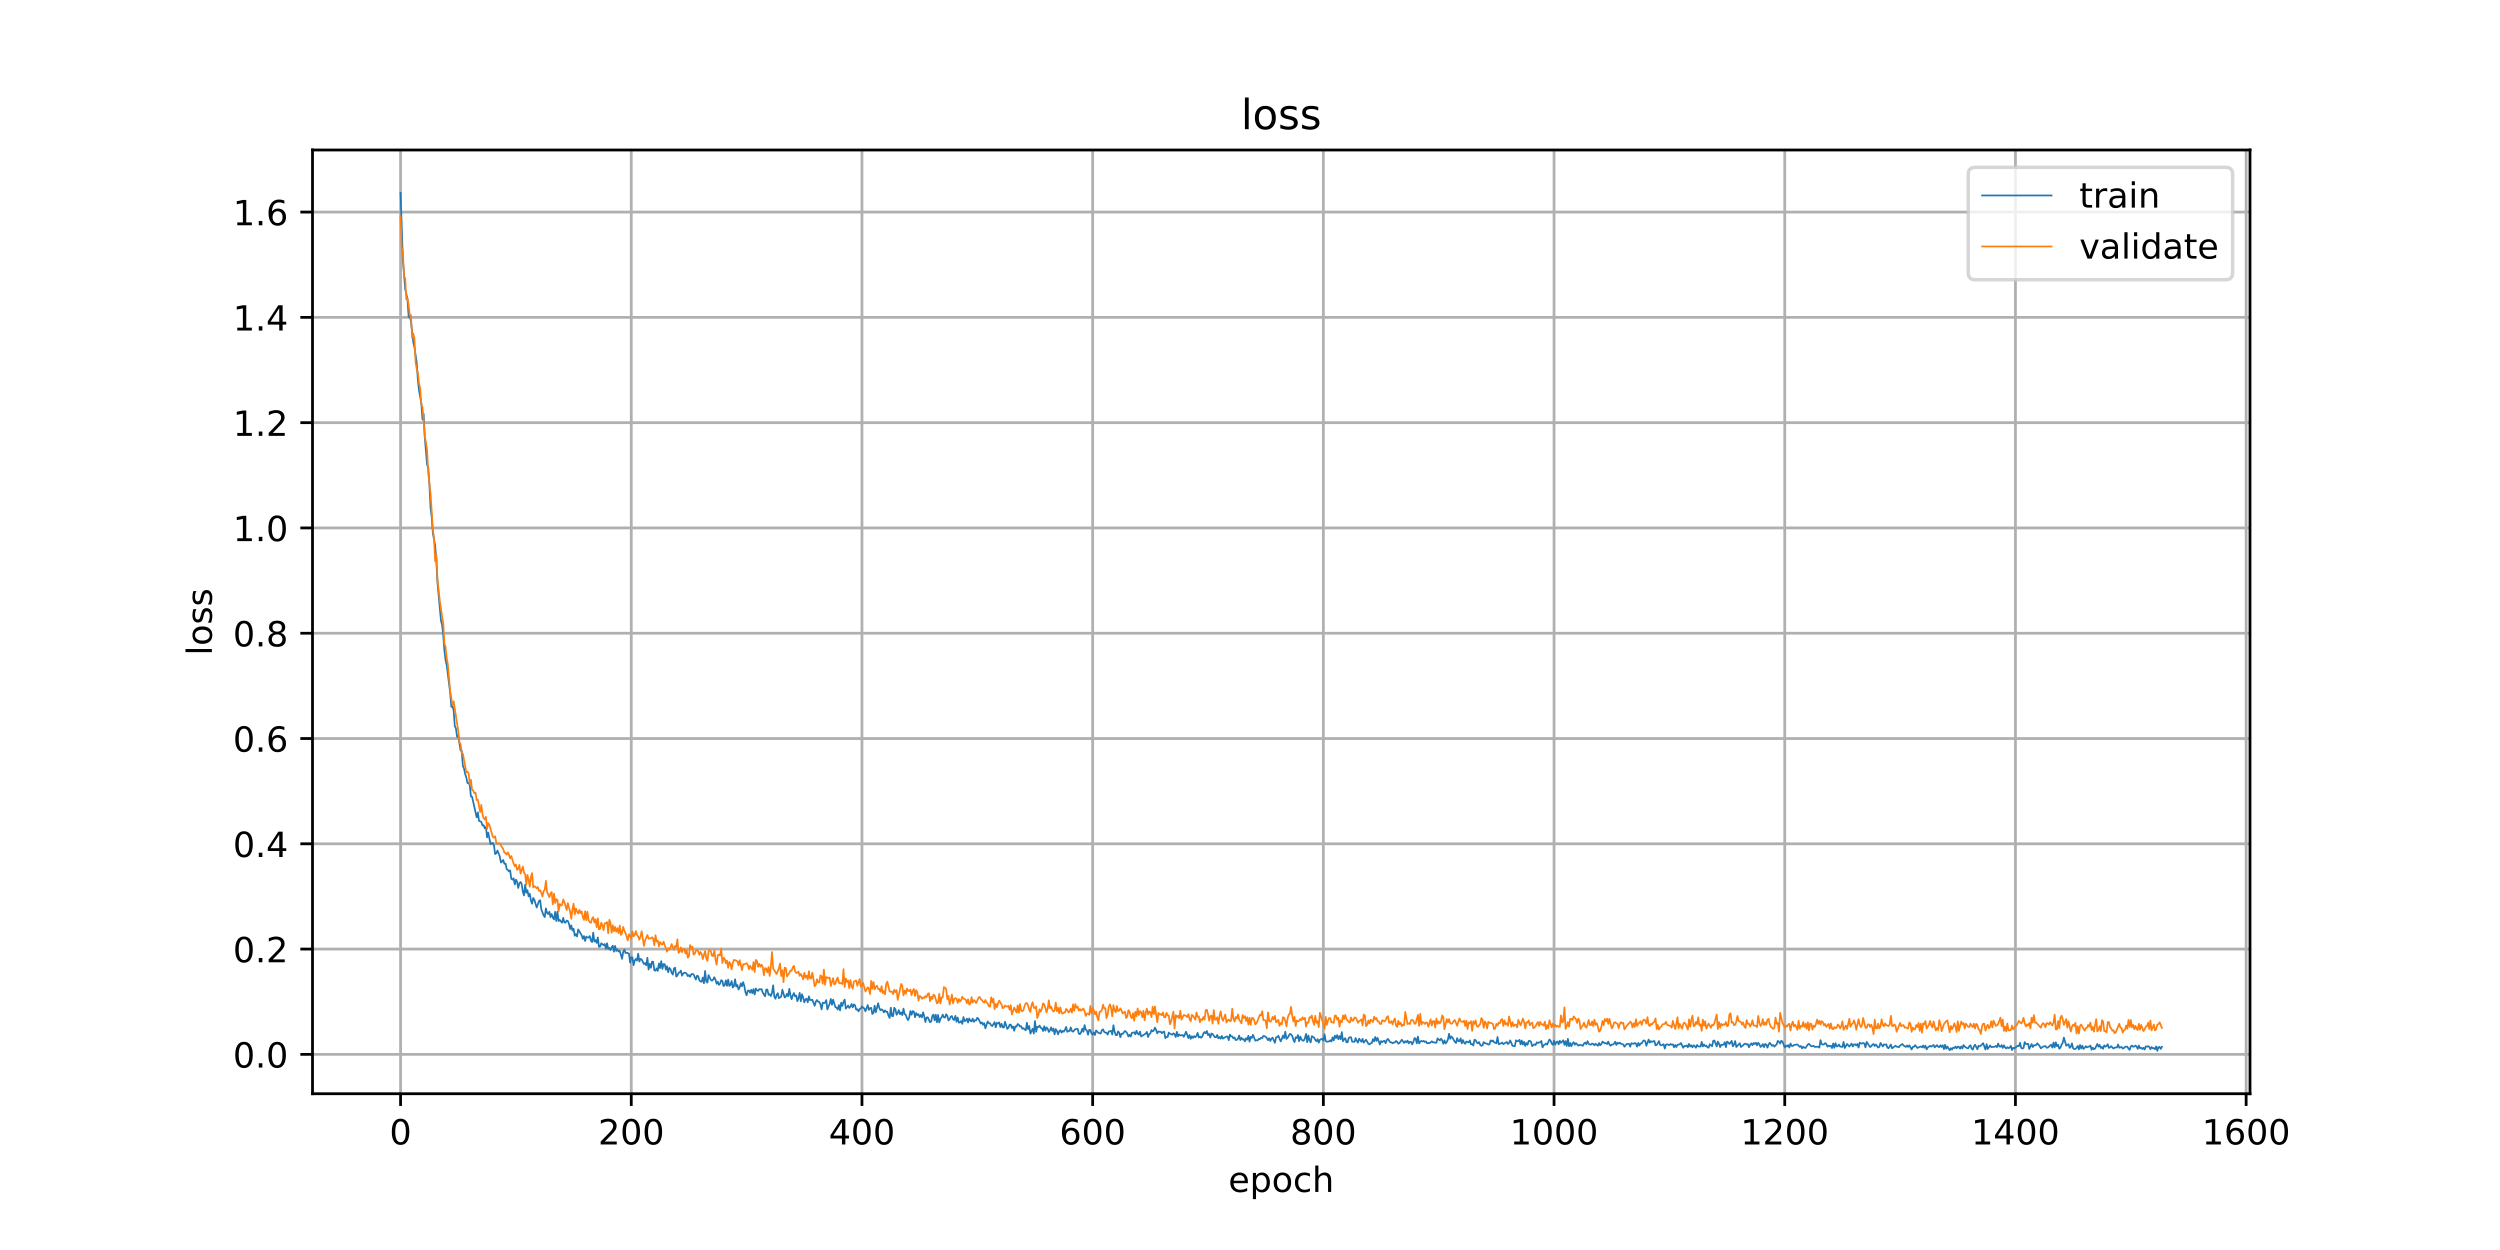 <?xml version="1.0" encoding="utf-8" standalone="no"?>
<!DOCTYPE svg PUBLIC "-//W3C//DTD SVG 1.1//EN"
  "http://www.w3.org/Graphics/SVG/1.1/DTD/svg11.dtd">
<!-- Created with matplotlib (https://matplotlib.org/) -->
<svg height="360pt" version="1.1" viewBox="0 0 720 360" width="720pt" xmlns="http://www.w3.org/2000/svg" xmlns:xlink="http://www.w3.org/1999/xlink">
 <defs>
  <style type="text/css">
*{stroke-linecap:butt;stroke-linejoin:round;}
  </style>
 </defs>
 <g id="figure_1">
  <g id="patch_1">
   <path d="M 0 360 
L 720 360 
L 720 0 
L 0 0 
z
" style="fill:#ffffff;"/>
  </g>
  <g id="axes_1">
   <g id="patch_2">
    <path d="M 90 315 
L 648 315 
L 648 43.2 
L 90 43.2 
z
" style="fill:#ffffff;"/>
   </g>
   <g id="matplotlib.axis_1">
    <g id="xtick_1">
     <g id="line2d_1">
      <path clip-path="url(#p6b0301e730)" d="M 115.364 315 
L 115.364 43.2 
" style="fill:none;stroke:#b0b0b0;stroke-linecap:square;stroke-width:0.8;"/>
     </g>
     <g id="line2d_2">
      <defs>
       <path d="M 0 0 
L 0 3.5 
" id="md616d0a5b0" style="stroke:#000000;stroke-width:0.8;"/>
      </defs>
      <g>
       <use style="stroke:#000000;stroke-width:0.8;" x="115.364" xlink:href="#md616d0a5b0" y="315"/>
      </g>
     </g>
     <g id="text_1">
      <!-- 0 -->
      <defs>
       <path d="M 31.781 66.406 
Q 24.172 66.406 20.328 58.906 
Q 16.5 51.422 16.5 36.375 
Q 16.5 21.391 20.328 13.891 
Q 24.172 6.391 31.781 6.391 
Q 39.453 6.391 43.281 13.891 
Q 47.125 21.391 47.125 36.375 
Q 47.125 51.422 43.281 58.906 
Q 39.453 66.406 31.781 66.406 
z
M 31.781 74.219 
Q 44.047 74.219 50.516 64.516 
Q 56.984 54.828 56.984 36.375 
Q 56.984 17.969 50.516 8.266 
Q 44.047 -1.422 31.781 -1.422 
Q 19.531 -1.422 13.062 8.266 
Q 6.594 17.969 6.594 36.375 
Q 6.594 54.828 13.062 64.516 
Q 19.531 74.219 31.781 74.219 
z
" id="DejaVuSans-48"/>
      </defs>
      <g transform="translate(112.182 329.598)scale(0.1 -0.1)">
       <use xlink:href="#DejaVuSans-48"/>
      </g>
     </g>
    </g>
    <g id="xtick_2">
     <g id="line2d_3">
      <path clip-path="url(#p6b0301e730)" d="M 181.804 315 
L 181.804 43.2 
" style="fill:none;stroke:#b0b0b0;stroke-linecap:square;stroke-width:0.8;"/>
     </g>
     <g id="line2d_4">
      <g>
       <use style="stroke:#000000;stroke-width:0.8;" x="181.804" xlink:href="#md616d0a5b0" y="315"/>
      </g>
     </g>
     <g id="text_2">
      <!-- 200 -->
      <defs>
       <path d="M 19.188 8.297 
L 53.609 8.297 
L 53.609 0 
L 7.328 0 
L 7.328 8.297 
Q 12.938 14.109 22.625 23.891 
Q 32.328 33.688 34.812 36.531 
Q 39.547 41.844 41.422 45.531 
Q 43.312 49.219 43.312 52.781 
Q 43.312 58.594 39.234 62.25 
Q 35.156 65.922 28.609 65.922 
Q 23.969 65.922 18.812 64.312 
Q 13.672 62.703 7.812 59.422 
L 7.812 69.391 
Q 13.766 71.781 18.938 73 
Q 24.125 74.219 28.422 74.219 
Q 39.75 74.219 46.484 68.547 
Q 53.219 62.891 53.219 53.422 
Q 53.219 48.922 51.531 44.891 
Q 49.859 40.875 45.406 35.406 
Q 44.188 33.984 37.641 27.219 
Q 31.109 20.453 19.188 8.297 
z
" id="DejaVuSans-50"/>
      </defs>
      <g transform="translate(172.26 329.598)scale(0.1 -0.1)">
       <use xlink:href="#DejaVuSans-50"/>
       <use x="63.623" xlink:href="#DejaVuSans-48"/>
       <use x="127.246" xlink:href="#DejaVuSans-48"/>
      </g>
     </g>
    </g>
    <g id="xtick_3">
     <g id="line2d_5">
      <path clip-path="url(#p6b0301e730)" d="M 248.245 315 
L 248.245 43.2 
" style="fill:none;stroke:#b0b0b0;stroke-linecap:square;stroke-width:0.8;"/>
     </g>
     <g id="line2d_6">
      <g>
       <use style="stroke:#000000;stroke-width:0.8;" x="248.245" xlink:href="#md616d0a5b0" y="315"/>
      </g>
     </g>
     <g id="text_3">
      <!-- 400 -->
      <defs>
       <path d="M 37.797 64.312 
L 12.891 25.391 
L 37.797 25.391 
z
M 35.203 72.906 
L 47.609 72.906 
L 47.609 25.391 
L 58.016 25.391 
L 58.016 17.188 
L 47.609 17.188 
L 47.609 0 
L 37.797 0 
L 37.797 17.188 
L 4.891 17.188 
L 4.891 26.703 
z
" id="DejaVuSans-52"/>
      </defs>
      <g transform="translate(238.701 329.598)scale(0.1 -0.1)">
       <use xlink:href="#DejaVuSans-52"/>
       <use x="63.623" xlink:href="#DejaVuSans-48"/>
       <use x="127.246" xlink:href="#DejaVuSans-48"/>
      </g>
     </g>
    </g>
    <g id="xtick_4">
     <g id="line2d_7">
      <path clip-path="url(#p6b0301e730)" d="M 314.685 315 
L 314.685 43.2 
" style="fill:none;stroke:#b0b0b0;stroke-linecap:square;stroke-width:0.8;"/>
     </g>
     <g id="line2d_8">
      <g>
       <use style="stroke:#000000;stroke-width:0.8;" x="314.685" xlink:href="#md616d0a5b0" y="315"/>
      </g>
     </g>
     <g id="text_4">
      <!-- 600 -->
      <defs>
       <path d="M 33.016 40.375 
Q 26.375 40.375 22.484 35.828 
Q 18.609 31.297 18.609 23.391 
Q 18.609 15.531 22.484 10.953 
Q 26.375 6.391 33.016 6.391 
Q 39.656 6.391 43.531 10.953 
Q 47.406 15.531 47.406 23.391 
Q 47.406 31.297 43.531 35.828 
Q 39.656 40.375 33.016 40.375 
z
M 52.594 71.297 
L 52.594 62.312 
Q 48.875 64.062 45.094 64.984 
Q 41.312 65.922 37.594 65.922 
Q 27.828 65.922 22.672 59.328 
Q 17.531 52.734 16.797 39.406 
Q 19.672 43.656 24.016 45.922 
Q 28.375 48.188 33.594 48.188 
Q 44.578 48.188 50.953 41.516 
Q 57.328 34.859 57.328 23.391 
Q 57.328 12.156 50.688 5.359 
Q 44.047 -1.422 33.016 -1.422 
Q 20.359 -1.422 13.672 8.266 
Q 6.984 17.969 6.984 36.375 
Q 6.984 53.656 15.188 63.938 
Q 23.391 74.219 37.203 74.219 
Q 40.922 74.219 44.703 73.484 
Q 48.484 72.75 52.594 71.297 
z
" id="DejaVuSans-54"/>
      </defs>
      <g transform="translate(305.141 329.598)scale(0.1 -0.1)">
       <use xlink:href="#DejaVuSans-54"/>
       <use x="63.623" xlink:href="#DejaVuSans-48"/>
       <use x="127.246" xlink:href="#DejaVuSans-48"/>
      </g>
     </g>
    </g>
    <g id="xtick_5">
     <g id="line2d_9">
      <path clip-path="url(#p6b0301e730)" d="M 381.125 315 
L 381.125 43.2 
" style="fill:none;stroke:#b0b0b0;stroke-linecap:square;stroke-width:0.8;"/>
     </g>
     <g id="line2d_10">
      <g>
       <use style="stroke:#000000;stroke-width:0.8;" x="381.125" xlink:href="#md616d0a5b0" y="315"/>
      </g>
     </g>
     <g id="text_5">
      <!-- 800 -->
      <defs>
       <path d="M 31.781 34.625 
Q 24.75 34.625 20.719 30.859 
Q 16.703 27.094 16.703 20.516 
Q 16.703 13.922 20.719 10.156 
Q 24.75 6.391 31.781 6.391 
Q 38.812 6.391 42.859 10.172 
Q 46.922 13.969 46.922 20.516 
Q 46.922 27.094 42.891 30.859 
Q 38.875 34.625 31.781 34.625 
z
M 21.922 38.812 
Q 15.578 40.375 12.031 44.719 
Q 8.5 49.078 8.5 55.328 
Q 8.5 64.062 14.719 69.141 
Q 20.953 74.219 31.781 74.219 
Q 42.672 74.219 48.875 69.141 
Q 55.078 64.062 55.078 55.328 
Q 55.078 49.078 51.531 44.719 
Q 48 40.375 41.703 38.812 
Q 48.828 37.156 52.797 32.312 
Q 56.781 27.484 56.781 20.516 
Q 56.781 9.906 50.312 4.234 
Q 43.844 -1.422 31.781 -1.422 
Q 19.734 -1.422 13.25 4.234 
Q 6.781 9.906 6.781 20.516 
Q 6.781 27.484 10.781 32.312 
Q 14.797 37.156 21.922 38.812 
z
M 18.312 54.391 
Q 18.312 48.734 21.844 45.562 
Q 25.391 42.391 31.781 42.391 
Q 38.141 42.391 41.719 45.562 
Q 45.312 48.734 45.312 54.391 
Q 45.312 60.062 41.719 63.234 
Q 38.141 66.406 31.781 66.406 
Q 25.391 66.406 21.844 63.234 
Q 18.312 60.062 18.312 54.391 
z
" id="DejaVuSans-56"/>
      </defs>
      <g transform="translate(371.582 329.598)scale(0.1 -0.1)">
       <use xlink:href="#DejaVuSans-56"/>
       <use x="63.623" xlink:href="#DejaVuSans-48"/>
       <use x="127.246" xlink:href="#DejaVuSans-48"/>
      </g>
     </g>
    </g>
    <g id="xtick_6">
     <g id="line2d_11">
      <path clip-path="url(#p6b0301e730)" d="M 447.566 315 
L 447.566 43.2 
" style="fill:none;stroke:#b0b0b0;stroke-linecap:square;stroke-width:0.8;"/>
     </g>
     <g id="line2d_12">
      <g>
       <use style="stroke:#000000;stroke-width:0.8;" x="447.566" xlink:href="#md616d0a5b0" y="315"/>
      </g>
     </g>
     <g id="text_6">
      <!-- 1000 -->
      <defs>
       <path d="M 12.406 8.297 
L 28.516 8.297 
L 28.516 63.922 
L 10.984 60.406 
L 10.984 69.391 
L 28.422 72.906 
L 38.281 72.906 
L 38.281 8.297 
L 54.391 8.297 
L 54.391 0 
L 12.406 0 
z
" id="DejaVuSans-49"/>
      </defs>
      <g transform="translate(434.841 329.598)scale(0.1 -0.1)">
       <use xlink:href="#DejaVuSans-49"/>
       <use x="63.623" xlink:href="#DejaVuSans-48"/>
       <use x="127.246" xlink:href="#DejaVuSans-48"/>
       <use x="190.869" xlink:href="#DejaVuSans-48"/>
      </g>
     </g>
    </g>
    <g id="xtick_7">
     <g id="line2d_13">
      <path clip-path="url(#p6b0301e730)" d="M 514.006 315 
L 514.006 43.2 
" style="fill:none;stroke:#b0b0b0;stroke-linecap:square;stroke-width:0.8;"/>
     </g>
     <g id="line2d_14">
      <g>
       <use style="stroke:#000000;stroke-width:0.8;" x="514.006" xlink:href="#md616d0a5b0" y="315"/>
      </g>
     </g>
     <g id="text_7">
      <!-- 1200 -->
      <g transform="translate(501.281 329.598)scale(0.1 -0.1)">
       <use xlink:href="#DejaVuSans-49"/>
       <use x="63.623" xlink:href="#DejaVuSans-50"/>
       <use x="127.246" xlink:href="#DejaVuSans-48"/>
       <use x="190.869" xlink:href="#DejaVuSans-48"/>
      </g>
     </g>
    </g>
    <g id="xtick_8">
     <g id="line2d_15">
      <path clip-path="url(#p6b0301e730)" d="M 580.447 315 
L 580.447 43.2 
" style="fill:none;stroke:#b0b0b0;stroke-linecap:square;stroke-width:0.8;"/>
     </g>
     <g id="line2d_16">
      <g>
       <use style="stroke:#000000;stroke-width:0.8;" x="580.447" xlink:href="#md616d0a5b0" y="315"/>
      </g>
     </g>
     <g id="text_8">
      <!-- 1400 -->
      <g transform="translate(567.722 329.598)scale(0.1 -0.1)">
       <use xlink:href="#DejaVuSans-49"/>
       <use x="63.623" xlink:href="#DejaVuSans-52"/>
       <use x="127.246" xlink:href="#DejaVuSans-48"/>
       <use x="190.869" xlink:href="#DejaVuSans-48"/>
      </g>
     </g>
    </g>
    <g id="xtick_9">
     <g id="line2d_17">
      <path clip-path="url(#p6b0301e730)" d="M 646.887 315 
L 646.887 43.2 
" style="fill:none;stroke:#b0b0b0;stroke-linecap:square;stroke-width:0.8;"/>
     </g>
     <g id="line2d_18">
      <g>
       <use style="stroke:#000000;stroke-width:0.8;" x="646.887" xlink:href="#md616d0a5b0" y="315"/>
      </g>
     </g>
     <g id="text_9">
      <!-- 1600 -->
      <g transform="translate(634.162 329.598)scale(0.1 -0.1)">
       <use xlink:href="#DejaVuSans-49"/>
       <use x="63.623" xlink:href="#DejaVuSans-54"/>
       <use x="127.246" xlink:href="#DejaVuSans-48"/>
       <use x="190.869" xlink:href="#DejaVuSans-48"/>
      </g>
     </g>
    </g>
    <g id="text_10">
     <!-- epoch -->
     <defs>
      <path d="M 56.203 29.594 
L 56.203 25.203 
L 14.891 25.203 
Q 15.484 15.922 20.484 11.062 
Q 25.484 6.203 34.422 6.203 
Q 39.594 6.203 44.453 7.469 
Q 49.312 8.734 54.109 11.281 
L 54.109 2.781 
Q 49.266 0.734 44.188 -0.344 
Q 39.109 -1.422 33.891 -1.422 
Q 20.797 -1.422 13.156 6.188 
Q 5.516 13.812 5.516 26.812 
Q 5.516 40.234 12.766 48.109 
Q 20.016 56 32.328 56 
Q 43.359 56 49.781 48.891 
Q 56.203 41.797 56.203 29.594 
z
M 47.219 32.234 
Q 47.125 39.594 43.094 43.984 
Q 39.062 48.391 32.422 48.391 
Q 24.906 48.391 20.391 44.141 
Q 15.875 39.891 15.188 32.172 
z
" id="DejaVuSans-101"/>
      <path d="M 18.109 8.203 
L 18.109 -20.797 
L 9.078 -20.797 
L 9.078 54.688 
L 18.109 54.688 
L 18.109 46.391 
Q 20.953 51.266 25.266 53.625 
Q 29.594 56 35.594 56 
Q 45.562 56 51.781 48.094 
Q 58.016 40.188 58.016 27.297 
Q 58.016 14.406 51.781 6.484 
Q 45.562 -1.422 35.594 -1.422 
Q 29.594 -1.422 25.266 0.953 
Q 20.953 3.328 18.109 8.203 
z
M 48.688 27.297 
Q 48.688 37.203 44.609 42.844 
Q 40.531 48.484 33.406 48.484 
Q 26.266 48.484 22.188 42.844 
Q 18.109 37.203 18.109 27.297 
Q 18.109 17.391 22.188 11.75 
Q 26.266 6.109 33.406 6.109 
Q 40.531 6.109 44.609 11.75 
Q 48.688 17.391 48.688 27.297 
z
" id="DejaVuSans-112"/>
      <path d="M 30.609 48.391 
Q 23.391 48.391 19.188 42.75 
Q 14.984 37.109 14.984 27.297 
Q 14.984 17.484 19.156 11.844 
Q 23.344 6.203 30.609 6.203 
Q 37.797 6.203 41.984 11.859 
Q 46.188 17.531 46.188 27.297 
Q 46.188 37.016 41.984 42.703 
Q 37.797 48.391 30.609 48.391 
z
M 30.609 56 
Q 42.328 56 49.016 48.375 
Q 55.719 40.766 55.719 27.297 
Q 55.719 13.875 49.016 6.219 
Q 42.328 -1.422 30.609 -1.422 
Q 18.844 -1.422 12.172 6.219 
Q 5.516 13.875 5.516 27.297 
Q 5.516 40.766 12.172 48.375 
Q 18.844 56 30.609 56 
z
" id="DejaVuSans-111"/>
      <path d="M 48.781 52.594 
L 48.781 44.188 
Q 44.969 46.297 41.141 47.344 
Q 37.312 48.391 33.406 48.391 
Q 24.656 48.391 19.812 42.844 
Q 14.984 37.312 14.984 27.297 
Q 14.984 17.281 19.812 11.734 
Q 24.656 6.203 33.406 6.203 
Q 37.312 6.203 41.141 7.25 
Q 44.969 8.297 48.781 10.406 
L 48.781 2.094 
Q 45.016 0.344 40.984 -0.531 
Q 36.969 -1.422 32.422 -1.422 
Q 20.062 -1.422 12.781 6.344 
Q 5.516 14.109 5.516 27.297 
Q 5.516 40.672 12.859 48.328 
Q 20.219 56 33.016 56 
Q 37.156 56 41.109 55.141 
Q 45.062 54.297 48.781 52.594 
z
" id="DejaVuSans-99"/>
      <path d="M 54.891 33.016 
L 54.891 0 
L 45.906 0 
L 45.906 32.719 
Q 45.906 40.484 42.875 44.328 
Q 39.844 48.188 33.797 48.188 
Q 26.516 48.188 22.312 43.547 
Q 18.109 38.922 18.109 30.906 
L 18.109 0 
L 9.078 0 
L 9.078 75.984 
L 18.109 75.984 
L 18.109 46.188 
Q 21.344 51.125 25.703 53.562 
Q 30.078 56 35.797 56 
Q 45.219 56 50.047 50.172 
Q 54.891 44.344 54.891 33.016 
z
" id="DejaVuSans-104"/>
     </defs>
     <g transform="translate(353.772 343.277)scale(0.1 -0.1)">
      <use xlink:href="#DejaVuSans-101"/>
      <use x="61.523" xlink:href="#DejaVuSans-112"/>
      <use x="125" xlink:href="#DejaVuSans-111"/>
      <use x="186.182" xlink:href="#DejaVuSans-99"/>
      <use x="241.162" xlink:href="#DejaVuSans-104"/>
     </g>
    </g>
   </g>
   <g id="matplotlib.axis_2">
    <g id="ytick_1">
     <g id="line2d_19">
      <path clip-path="url(#p6b0301e730)" d="M 90 303.658 
L 648 303.658 
" style="fill:none;stroke:#b0b0b0;stroke-linecap:square;stroke-width:0.8;"/>
     </g>
     <g id="line2d_20">
      <defs>
       <path d="M 0 0 
L -3.5 0 
" id="madbcff6038" style="stroke:#000000;stroke-width:0.8;"/>
      </defs>
      <g>
       <use style="stroke:#000000;stroke-width:0.8;" x="90" xlink:href="#madbcff6038" y="303.658"/>
      </g>
     </g>
     <g id="text_11">
      <!-- 0.0 -->
      <defs>
       <path d="M 10.688 12.406 
L 21 12.406 
L 21 0 
L 10.688 0 
z
" id="DejaVuSans-46"/>
      </defs>
      <g transform="translate(67.097 307.457)scale(0.1 -0.1)">
       <use xlink:href="#DejaVuSans-48"/>
       <use x="63.623" xlink:href="#DejaVuSans-46"/>
       <use x="95.41" xlink:href="#DejaVuSans-48"/>
      </g>
     </g>
    </g>
    <g id="ytick_2">
     <g id="line2d_21">
      <path clip-path="url(#p6b0301e730)" d="M 90 273.336 
L 648 273.336 
" style="fill:none;stroke:#b0b0b0;stroke-linecap:square;stroke-width:0.8;"/>
     </g>
     <g id="line2d_22">
      <g>
       <use style="stroke:#000000;stroke-width:0.8;" x="90" xlink:href="#madbcff6038" y="273.336"/>
      </g>
     </g>
     <g id="text_12">
      <!-- 0.2 -->
      <g transform="translate(67.097 277.135)scale(0.1 -0.1)">
       <use xlink:href="#DejaVuSans-48"/>
       <use x="63.623" xlink:href="#DejaVuSans-46"/>
       <use x="95.41" xlink:href="#DejaVuSans-50"/>
      </g>
     </g>
    </g>
    <g id="ytick_3">
     <g id="line2d_23">
      <path clip-path="url(#p6b0301e730)" d="M 90 243.014 
L 648 243.014 
" style="fill:none;stroke:#b0b0b0;stroke-linecap:square;stroke-width:0.8;"/>
     </g>
     <g id="line2d_24">
      <g>
       <use style="stroke:#000000;stroke-width:0.8;" x="90" xlink:href="#madbcff6038" y="243.014"/>
      </g>
     </g>
     <g id="text_13">
      <!-- 0.4 -->
      <g transform="translate(67.097 246.813)scale(0.1 -0.1)">
       <use xlink:href="#DejaVuSans-48"/>
       <use x="63.623" xlink:href="#DejaVuSans-46"/>
       <use x="95.41" xlink:href="#DejaVuSans-52"/>
      </g>
     </g>
    </g>
    <g id="ytick_4">
     <g id="line2d_25">
      <path clip-path="url(#p6b0301e730)" d="M 90 212.691 
L 648 212.691 
" style="fill:none;stroke:#b0b0b0;stroke-linecap:square;stroke-width:0.8;"/>
     </g>
     <g id="line2d_26">
      <g>
       <use style="stroke:#000000;stroke-width:0.8;" x="90" xlink:href="#madbcff6038" y="212.691"/>
      </g>
     </g>
     <g id="text_14">
      <!-- 0.6 -->
      <g transform="translate(67.097 216.491)scale(0.1 -0.1)">
       <use xlink:href="#DejaVuSans-48"/>
       <use x="63.623" xlink:href="#DejaVuSans-46"/>
       <use x="95.41" xlink:href="#DejaVuSans-54"/>
      </g>
     </g>
    </g>
    <g id="ytick_5">
     <g id="line2d_27">
      <path clip-path="url(#p6b0301e730)" d="M 90 182.369 
L 648 182.369 
" style="fill:none;stroke:#b0b0b0;stroke-linecap:square;stroke-width:0.8;"/>
     </g>
     <g id="line2d_28">
      <g>
       <use style="stroke:#000000;stroke-width:0.8;" x="90" xlink:href="#madbcff6038" y="182.369"/>
      </g>
     </g>
     <g id="text_15">
      <!-- 0.8 -->
      <g transform="translate(67.097 186.168)scale(0.1 -0.1)">
       <use xlink:href="#DejaVuSans-48"/>
       <use x="63.623" xlink:href="#DejaVuSans-46"/>
       <use x="95.41" xlink:href="#DejaVuSans-56"/>
      </g>
     </g>
    </g>
    <g id="ytick_6">
     <g id="line2d_29">
      <path clip-path="url(#p6b0301e730)" d="M 90 152.047 
L 648 152.047 
" style="fill:none;stroke:#b0b0b0;stroke-linecap:square;stroke-width:0.8;"/>
     </g>
     <g id="line2d_30">
      <g>
       <use style="stroke:#000000;stroke-width:0.8;" x="90" xlink:href="#madbcff6038" y="152.047"/>
      </g>
     </g>
     <g id="text_16">
      <!-- 1.0 -->
      <g transform="translate(67.097 155.846)scale(0.1 -0.1)">
       <use xlink:href="#DejaVuSans-49"/>
       <use x="63.623" xlink:href="#DejaVuSans-46"/>
       <use x="95.41" xlink:href="#DejaVuSans-48"/>
      </g>
     </g>
    </g>
    <g id="ytick_7">
     <g id="line2d_31">
      <path clip-path="url(#p6b0301e730)" d="M 90 121.725 
L 648 121.725 
" style="fill:none;stroke:#b0b0b0;stroke-linecap:square;stroke-width:0.8;"/>
     </g>
     <g id="line2d_32">
      <g>
       <use style="stroke:#000000;stroke-width:0.8;" x="90" xlink:href="#madbcff6038" y="121.725"/>
      </g>
     </g>
     <g id="text_17">
      <!-- 1.2 -->
      <g transform="translate(67.097 125.524)scale(0.1 -0.1)">
       <use xlink:href="#DejaVuSans-49"/>
       <use x="63.623" xlink:href="#DejaVuSans-46"/>
       <use x="95.41" xlink:href="#DejaVuSans-50"/>
      </g>
     </g>
    </g>
    <g id="ytick_8">
     <g id="line2d_33">
      <path clip-path="url(#p6b0301e730)" d="M 90 91.402 
L 648 91.402 
" style="fill:none;stroke:#b0b0b0;stroke-linecap:square;stroke-width:0.8;"/>
     </g>
     <g id="line2d_34">
      <g>
       <use style="stroke:#000000;stroke-width:0.8;" x="90" xlink:href="#madbcff6038" y="91.402"/>
      </g>
     </g>
     <g id="text_18">
      <!-- 1.4 -->
      <g transform="translate(67.097 95.201)scale(0.1 -0.1)">
       <use xlink:href="#DejaVuSans-49"/>
       <use x="63.623" xlink:href="#DejaVuSans-46"/>
       <use x="95.41" xlink:href="#DejaVuSans-52"/>
      </g>
     </g>
    </g>
    <g id="ytick_9">
     <g id="line2d_35">
      <path clip-path="url(#p6b0301e730)" d="M 90 61.08 
L 648 61.08 
" style="fill:none;stroke:#b0b0b0;stroke-linecap:square;stroke-width:0.8;"/>
     </g>
     <g id="line2d_36">
      <g>
       <use style="stroke:#000000;stroke-width:0.8;" x="90" xlink:href="#madbcff6038" y="61.08"/>
      </g>
     </g>
     <g id="text_19">
      <!-- 1.6 -->
      <g transform="translate(67.097 64.879)scale(0.1 -0.1)">
       <use xlink:href="#DejaVuSans-49"/>
       <use x="63.623" xlink:href="#DejaVuSans-46"/>
       <use x="95.41" xlink:href="#DejaVuSans-54"/>
      </g>
     </g>
    </g>
    <g id="text_20">
     <!-- loss -->
     <defs>
      <path d="M 9.422 75.984 
L 18.406 75.984 
L 18.406 0 
L 9.422 0 
z
" id="DejaVuSans-108"/>
      <path d="M 44.281 53.078 
L 44.281 44.578 
Q 40.484 46.531 36.375 47.5 
Q 32.281 48.484 27.875 48.484 
Q 21.188 48.484 17.844 46.438 
Q 14.5 44.391 14.5 40.281 
Q 14.5 37.156 16.891 35.375 
Q 19.281 33.594 26.516 31.984 
L 29.594 31.297 
Q 39.156 29.25 43.188 25.516 
Q 47.219 21.781 47.219 15.094 
Q 47.219 7.469 41.188 3.016 
Q 35.156 -1.422 24.609 -1.422 
Q 20.219 -1.422 15.453 -0.562 
Q 10.688 0.297 5.422 2 
L 5.422 11.281 
Q 10.406 8.688 15.234 7.391 
Q 20.062 6.109 24.812 6.109 
Q 31.156 6.109 34.562 8.281 
Q 37.984 10.453 37.984 14.406 
Q 37.984 18.062 35.516 20.016 
Q 33.062 21.969 24.703 23.781 
L 21.578 24.516 
Q 13.234 26.266 9.516 29.906 
Q 5.812 33.547 5.812 39.891 
Q 5.812 47.609 11.281 51.797 
Q 16.75 56 26.812 56 
Q 31.781 56 36.172 55.266 
Q 40.578 54.547 44.281 53.078 
z
" id="DejaVuSans-115"/>
     </defs>
     <g transform="translate(61.017 188.758)rotate(-90)scale(0.1 -0.1)">
      <use xlink:href="#DejaVuSans-108"/>
      <use x="27.783" xlink:href="#DejaVuSans-111"/>
      <use x="88.965" xlink:href="#DejaVuSans-115"/>
      <use x="141.064" xlink:href="#DejaVuSans-115"/>
     </g>
    </g>
   </g>
   <g id="line2d_37">
    <path clip-path="url(#p6b0301e730)" d="M 115.364 55.555 
L 116.028 74.777 
L 116.692 83.192 
L 117.357 86.177 
L 117.689 91.262 
L 118.021 90.908 
L 118.353 92.54 
L 119.018 98.563 
L 119.35 99.953 
L 120.014 104.423 
L 120.347 109.474 
L 120.679 112.512 
L 121.343 116.077 
L 121.675 120.849 
L 122.008 119.2 
L 122.34 125.958 
L 123.004 133.874 
L 123.336 134.596 
L 123.669 139.568 
L 124.001 146.343 
L 124.333 148.963 
L 124.665 153.54 
L 125.33 157.176 
L 125.662 161.425 
L 125.994 167.827 
L 126.991 178.704 
L 127.323 179.981 
L 127.655 183.011 
L 127.987 187.356 
L 128.32 190.121 
L 128.652 191.519 
L 129.316 196.842 
L 129.648 199.532 
L 129.981 203.556 
L 130.313 203.35 
L 130.645 204.576 
L 130.977 209.079 
L 131.309 209.803 
L 131.642 212.2 
L 131.974 211.791 
L 132.638 216.101 
L 132.97 216.186 
L 133.303 220.564 
L 133.635 221.311 
L 133.967 222.906 
L 134.299 223.947 
L 134.631 225.51 
L 134.964 225.506 
L 135.296 226.19 
L 135.628 229.374 
L 135.96 229.488 
L 136.625 232.498 
L 137.289 235.4 
L 137.621 233.985 
L 137.953 236.394 
L 138.618 236.702 
L 138.95 237.742 
L 139.282 237.656 
L 139.614 238.535 
L 139.947 238.173 
L 140.279 241.157 
L 140.611 239.776 
L 141.275 243.133 
L 141.608 242.797 
L 141.94 242.811 
L 142.272 243.539 
L 142.604 245.981 
L 142.936 245.738 
L 143.269 244.944 
L 143.933 246.612 
L 144.265 248.401 
L 144.597 248.132 
L 144.93 247.678 
L 145.262 248.773 
L 145.594 248.709 
L 145.926 250.33 
L 146.258 250.549 
L 146.591 250.964 
L 146.923 250.662 
L 147.255 253.103 
L 147.587 253.334 
L 147.919 252.936 
L 148.252 254.735 
L 148.584 253.346 
L 148.916 253.963 
L 149.248 255.74 
L 149.58 254.427 
L 149.913 254.011 
L 150.245 254.578 
L 150.577 256.832 
L 150.909 257.88 
L 151.241 254.809 
L 151.574 257.11 
L 151.906 256.379 
L 152.238 258.15 
L 152.57 257.388 
L 152.902 259.344 
L 153.235 260.272 
L 153.567 258.629 
L 153.899 259.152 
L 154.563 261.374 
L 155.228 259.517 
L 155.56 259.257 
L 155.892 261.875 
L 156.557 263.623 
L 156.889 264.119 
L 157.221 261.61 
L 157.553 262.924 
L 157.886 263.255 
L 158.218 262.596 
L 158.55 264.114 
L 158.882 263.255 
L 159.214 264.26 
L 159.547 264.809 
L 159.879 262.615 
L 160.211 265.263 
L 160.543 262.575 
L 160.875 265.256 
L 161.208 264.921 
L 161.872 265.762 
L 162.204 264.344 
L 162.536 265.64 
L 162.869 265.735 
L 163.201 265.125 
L 163.533 265.242 
L 163.865 266.021 
L 164.197 267.56 
L 164.53 266.513 
L 164.862 267.983 
L 165.194 267.477 
L 165.526 269.497 
L 165.858 269.029 
L 166.191 269.698 
L 166.523 267.684 
L 167.519 269.371 
L 167.852 270.39 
L 168.184 269.583 
L 168.516 271.01 
L 168.848 269.756 
L 169.18 269.986 
L 169.513 270.04 
L 169.845 269.583 
L 170.177 270.858 
L 170.509 271.317 
L 170.841 268.592 
L 171.174 271.153 
L 171.506 270.741 
L 171.838 271.559 
L 172.17 269.988 
L 172.502 272.68 
L 172.835 272.599 
L 173.167 271.661 
L 173.831 272.208 
L 174.163 271.876 
L 174.496 273.25 
L 174.828 271.66 
L 175.16 273.273 
L 175.492 273.008 
L 175.824 273.606 
L 176.157 272.792 
L 176.489 272.366 
L 176.821 274.093 
L 177.153 272.424 
L 177.485 273.874 
L 177.818 273.441 
L 178.15 274.026 
L 178.482 273.828 
L 179.146 276.138 
L 179.479 274.157 
L 179.811 273.498 
L 180.143 274.476 
L 180.475 274.361 
L 181.14 274.642 
L 181.472 277.203 
L 181.804 275.666 
L 182.136 275.735 
L 182.468 277.989 
L 182.801 276.644 
L 183.133 276.173 
L 183.465 276.643 
L 183.797 274.658 
L 184.129 276.908 
L 184.462 276.172 
L 184.794 276.324 
L 185.458 277.652 
L 185.79 277.382 
L 186.123 278 
L 186.455 275.839 
L 186.787 279.225 
L 187.119 277.581 
L 187.452 278.735 
L 187.784 276.956 
L 188.116 277.011 
L 188.448 279.454 
L 188.78 279.556 
L 189.113 278.886 
L 189.445 279.617 
L 189.777 277.478 
L 190.109 278.811 
L 190.441 276.815 
L 190.774 279.042 
L 191.106 277.659 
L 191.438 277.685 
L 191.77 279.283 
L 192.102 278.253 
L 192.435 280.017 
L 192.767 278.747 
L 193.099 279.116 
L 193.431 280.15 
L 193.763 280.688 
L 194.096 278.898 
L 194.428 278.695 
L 194.76 281.247 
L 195.092 280.952 
L 195.424 280.207 
L 195.757 280.062 
L 196.089 279.527 
L 196.421 280.998 
L 196.753 280.386 
L 197.085 280.152 
L 197.418 280.166 
L 197.75 280.438 
L 198.082 281.116 
L 198.414 280.823 
L 198.746 281.316 
L 199.079 280.598 
L 199.411 280.484 
L 199.743 280.636 
L 200.407 282.101 
L 200.74 281.017 
L 201.072 281.131 
L 201.404 282.313 
L 201.736 282.672 
L 202.068 282.728 
L 202.401 281.55 
L 202.733 283.192 
L 203.065 279.638 
L 203.397 282.672 
L 203.729 282.989 
L 204.062 280.83 
L 204.726 282.236 
L 205.058 282.432 
L 205.39 282.114 
L 205.723 281.441 
L 206.055 282.135 
L 206.387 283.33 
L 206.719 282.745 
L 207.051 283.651 
L 207.384 283.275 
L 207.716 282.285 
L 208.048 282.548 
L 208.38 283.995 
L 208.712 283.702 
L 209.045 282.342 
L 209.377 283.908 
L 209.709 282.119 
L 210.041 283.958 
L 210.373 283.601 
L 210.706 282.549 
L 211.038 284.399 
L 211.37 284.017 
L 211.702 282.033 
L 212.034 284.133 
L 212.367 283.678 
L 212.699 284.974 
L 213.031 284.359 
L 213.363 283.207 
L 213.695 284.036 
L 214.028 282.848 
L 214.36 283.947 
L 214.692 285.776 
L 215.024 286.638 
L 215.356 285.321 
L 215.689 285.251 
L 216.021 285.9 
L 216.353 285.07 
L 216.685 286.042 
L 217.018 284.849 
L 217.35 286.423 
L 217.682 284.712 
L 218.014 285.204 
L 218.346 285.379 
L 218.679 284.875 
L 219.011 284.953 
L 219.343 284.865 
L 219.675 285.882 
L 220.34 286.937 
L 220.672 284.998 
L 221.004 284.984 
L 221.336 286.512 
L 221.668 286.335 
L 222.001 286.865 
L 222.333 285.942 
L 222.665 283.787 
L 222.997 287.002 
L 223.329 287.646 
L 223.662 286.554 
L 223.994 286.033 
L 224.326 287.473 
L 224.99 287.029 
L 225.323 285.046 
L 225.987 287.275 
L 226.319 287.014 
L 226.651 286.21 
L 226.984 286.916 
L 227.316 284.799 
L 227.648 286.675 
L 227.98 287.771 
L 228.312 286.677 
L 228.645 286.002 
L 228.977 286.942 
L 229.309 286.722 
L 229.641 288.334 
L 229.973 287.526 
L 230.306 285.936 
L 230.638 288.371 
L 230.97 286.354 
L 231.302 287.269 
L 231.634 288.677 
L 231.967 287.825 
L 232.299 287.637 
L 232.631 288.662 
L 232.963 286.955 
L 233.295 288.016 
L 233.628 288.026 
L 233.96 287.91 
L 234.624 289.662 
L 234.956 288.46 
L 235.289 288.007 
L 235.621 288.501 
L 235.953 288.546 
L 236.285 289.252 
L 236.617 290.703 
L 236.95 288.775 
L 237.282 288.915 
L 237.614 288.783 
L 237.946 288.028 
L 238.278 290.72 
L 238.943 289.058 
L 239.275 287.701 
L 239.607 289.384 
L 239.939 287.916 
L 240.604 290.085 
L 240.936 290.173 
L 241.268 290.752 
L 241.6 289.462 
L 241.933 291.007 
L 242.265 288.777 
L 242.597 289.701 
L 242.929 288.518 
L 243.261 287.888 
L 243.594 290.479 
L 244.258 289.607 
L 244.59 290.267 
L 244.922 289.935 
L 245.255 289.155 
L 245.587 290.112 
L 245.919 289.287 
L 246.251 289.52 
L 246.583 290.799 
L 246.916 290.66 
L 247.248 291.276 
L 247.58 290.597 
L 247.912 290.481 
L 248.245 289.831 
L 248.577 290.236 
L 248.909 290.404 
L 249.241 291.248 
L 249.906 289.459 
L 250.238 290.844 
L 250.57 290.352 
L 250.902 290.269 
L 251.234 292.038 
L 251.567 291.687 
L 251.899 289.652 
L 252.231 291.538 
L 252.895 288.934 
L 253.228 290.254 
L 253.56 290.961 
L 253.892 290.68 
L 254.224 290.942 
L 254.556 291.563 
L 254.889 290.996 
L 255.221 291.4 
L 255.553 291.41 
L 255.885 292.535 
L 256.217 293.171 
L 256.55 290.217 
L 256.882 292.616 
L 257.214 292.632 
L 257.546 290.239 
L 257.878 290.666 
L 258.211 292.249 
L 258.543 291.755 
L 258.875 290.923 
L 259.207 292.099 
L 259.539 291.574 
L 259.872 292.367 
L 260.204 290.499 
L 260.536 292.037 
L 260.868 292.297 
L 261.2 293.27 
L 261.533 293.795 
L 261.865 292.98 
L 262.197 291.174 
L 262.529 292.241 
L 262.861 291.198 
L 263.194 291.349 
L 263.526 292.932 
L 263.858 291.755 
L 264.19 292.368 
L 264.522 292.087 
L 264.855 292.918 
L 265.187 292.291 
L 265.519 292.991 
L 265.851 291.55 
L 266.183 292.712 
L 266.516 294.323 
L 266.848 293.076 
L 267.18 292.971 
L 267.844 294.382 
L 268.177 294.226 
L 268.509 292.574 
L 268.841 292.205 
L 269.173 293.86 
L 269.505 292.241 
L 269.838 294.403 
L 270.17 292.296 
L 270.502 294.474 
L 270.834 293.441 
L 271.166 293.014 
L 271.499 292.201 
L 271.831 292.984 
L 272.163 293.059 
L 272.495 292.098 
L 272.827 292.564 
L 273.16 293.884 
L 273.492 293.552 
L 273.824 292.76 
L 274.156 292.644 
L 274.488 293.564 
L 274.821 293.758 
L 275.153 292.56 
L 275.485 294.269 
L 275.817 293.053 
L 276.149 294.509 
L 276.482 294.45 
L 276.814 294.051 
L 277.146 294.872 
L 277.478 292.916 
L 277.811 294.081 
L 278.143 293.935 
L 278.475 293.362 
L 278.807 294.486 
L 279.139 293.313 
L 279.472 293.949 
L 279.804 294.166 
L 280.136 293.358 
L 280.468 294.289 
L 280.8 293.802 
L 281.133 293.891 
L 281.465 293.113 
L 281.797 293.424 
L 282.461 294.775 
L 282.794 294.449 
L 283.126 295.136 
L 283.458 294.672 
L 283.79 296.153 
L 284.455 294.186 
L 284.787 294.679 
L 285.119 294.719 
L 285.451 295.317 
L 285.783 295.487 
L 286.448 294.378 
L 286.78 295.853 
L 287.112 294.593 
L 287.444 294.763 
L 287.777 294.458 
L 288.109 295.788 
L 288.441 294.859 
L 288.773 295.869 
L 289.105 295.932 
L 289.438 294.278 
L 290.102 296.326 
L 290.434 295.968 
L 290.766 295.111 
L 291.099 295.076 
L 291.431 296.065 
L 291.763 295.613 
L 292.095 296.871 
L 292.427 295.581 
L 292.76 295.675 
L 293.092 294.923 
L 293.424 295.13 
L 293.756 295.629 
L 294.088 295.544 
L 294.421 296.294 
L 294.753 296.131 
L 295.417 296.746 
L 295.749 294.559 
L 296.082 296.374 
L 296.414 295.509 
L 296.746 297.694 
L 297.41 296.262 
L 297.743 297.658 
L 298.075 294.076 
L 298.407 297.144 
L 298.739 295.714 
L 299.071 295.811 
L 299.404 295.355 
L 299.736 296.032 
L 300.068 296.151 
L 300.4 296.941 
L 300.732 295.571 
L 301.065 296.816 
L 301.397 295.89 
L 301.729 296.269 
L 302.061 297.201 
L 302.393 296.711 
L 302.726 295.882 
L 303.058 296.902 
L 303.39 296.233 
L 303.722 297.873 
L 304.054 296.382 
L 304.387 296.913 
L 304.719 297.888 
L 305.051 296.98 
L 305.383 296.708 
L 305.715 297.407 
L 306.048 296.888 
L 306.38 297.122 
L 306.712 296.579 
L 307.044 295.741 
L 307.376 297.173 
L 307.709 296.89 
L 308.041 296.937 
L 308.373 295.885 
L 308.705 296.921 
L 309.038 297.134 
L 309.702 296.386 
L 310.366 296.311 
L 310.699 297.713 
L 311.031 297.831 
L 311.363 297.258 
L 311.695 296.253 
L 312.027 297.148 
L 312.36 295.225 
L 312.692 296.531 
L 313.024 296.795 
L 313.356 298.003 
L 313.688 296.599 
L 314.021 296.669 
L 314.353 297.616 
L 314.685 297.955 
L 315.017 297.324 
L 315.349 298.079 
L 315.682 296.78 
L 316.346 297.464 
L 317.01 297.66 
L 317.343 296.696 
L 317.675 296.452 
L 318.007 297.203 
L 318.339 297.41 
L 318.671 297.406 
L 319.004 297.966 
L 319.336 297.092 
L 320 296.891 
L 320.332 297.917 
L 320.665 295.266 
L 320.997 297.091 
L 321.329 298.088 
L 321.661 298.156 
L 321.993 297.039 
L 322.326 297.404 
L 322.658 298.715 
L 322.99 297.71 
L 323.322 297.767 
L 323.987 296.917 
L 324.319 297.179 
L 324.651 297.648 
L 324.983 298.511 
L 325.315 298.015 
L 325.648 298.531 
L 325.98 297.473 
L 326.644 297.298 
L 326.976 297.897 
L 327.309 296.851 
L 327.641 297.67 
L 327.973 297.964 
L 328.305 297.107 
L 328.637 298.505 
L 329.966 297.672 
L 330.298 297.179 
L 330.631 298.668 
L 330.963 297.828 
L 331.295 297.648 
L 331.627 296.647 
L 331.959 297.023 
L 332.292 296.806 
L 332.624 295.938 
L 332.956 296.618 
L 333.288 297.615 
L 333.62 297.049 
L 333.953 297.169 
L 334.285 297.13 
L 334.617 297.554 
L 334.949 297.227 
L 335.281 297.091 
L 335.614 298.998 
L 335.946 298.631 
L 336.278 298.63 
L 336.61 297.376 
L 336.942 297.713 
L 337.607 297.99 
L 337.939 297.593 
L 338.271 297.863 
L 338.604 298.664 
L 338.936 297.18 
L 339.268 298.461 
L 339.6 297.931 
L 339.932 298.221 
L 340.597 298.093 
L 340.929 298.606 
L 341.593 297.136 
L 342.258 298.965 
L 342.59 298.087 
L 342.922 299.2 
L 343.254 298.45 
L 343.587 298.924 
L 343.919 298.403 
L 344.251 298.72 
L 344.583 298.326 
L 344.915 297.472 
L 345.248 298.784 
L 345.58 298.534 
L 345.912 298.88 
L 346.244 298.562 
L 346.576 297.616 
L 346.909 297.225 
L 347.241 297.594 
L 347.573 296.919 
L 347.905 298.109 
L 348.237 297.811 
L 348.57 298.814 
L 348.902 297.637 
L 349.234 297.814 
L 349.898 298.738 
L 350.231 298.717 
L 350.563 298.058 
L 350.895 299.037 
L 351.227 298.657 
L 351.559 299.145 
L 351.892 298.36 
L 352.224 299.118 
L 353.22 298.5 
L 353.553 298.535 
L 353.885 299.556 
L 354.217 297.962 
L 354.549 298.492 
L 354.881 298.475 
L 355.214 299.041 
L 355.546 298.814 
L 355.878 299.511 
L 356.21 299.505 
L 356.542 299.136 
L 356.875 298.228 
L 357.207 299.54 
L 357.539 298.884 
L 357.871 299.371 
L 358.203 299.252 
L 358.536 299.913 
L 358.868 298.996 
L 359.2 299.415 
L 359.532 298.3 
L 359.864 299.973 
L 360.197 298.614 
L 360.529 298.935 
L 360.861 298.029 
L 361.525 299.712 
L 361.858 299.593 
L 362.19 299.65 
L 362.522 299.184 
L 362.854 299.276 
L 363.186 298.862 
L 363.519 298.967 
L 363.851 298.36 
L 364.183 298.411 
L 364.515 298.606 
L 364.847 298.969 
L 365.18 299.574 
L 365.512 299.021 
L 365.844 299.802 
L 366.176 299.124 
L 366.508 298.85 
L 367.173 300.336 
L 367.505 298.768 
L 367.837 298.694 
L 368.169 298.299 
L 368.834 299.928 
L 369.166 299.238 
L 369.498 298.266 
L 369.831 298.975 
L 370.163 297.142 
L 370.495 299.22 
L 370.827 298.89 
L 371.492 297.745 
L 371.824 297.928 
L 372.156 298.32 
L 372.488 299.435 
L 372.82 300.13 
L 373.153 298.735 
L 373.485 298.952 
L 373.817 298.086 
L 374.149 299.871 
L 374.481 298.531 
L 374.814 299.331 
L 375.146 299.683 
L 375.478 299.714 
L 375.81 299.024 
L 376.142 297.77 
L 376.475 300.15 
L 376.807 298.212 
L 377.139 299.591 
L 377.471 300.216 
L 377.803 298.396 
L 378.468 298.833 
L 378.8 299.487 
L 379.132 299.88 
L 379.464 299.266 
L 379.797 300.3 
L 380.129 299.442 
L 380.793 299.164 
L 381.125 299.68 
L 381.458 297.863 
L 381.79 299.745 
L 382.122 300.031 
L 382.786 299.922 
L 383.119 299.585 
L 383.451 299.976 
L 383.783 298.756 
L 384.115 299.631 
L 384.447 298.262 
L 384.78 298.954 
L 385.112 298.106 
L 385.444 299.294 
L 385.776 298.384 
L 386.108 299.316 
L 386.441 297.254 
L 386.773 299.881 
L 387.105 299.296 
L 387.437 298.99 
L 387.769 300.153 
L 388.102 300.202 
L 388.434 298.954 
L 388.766 298.72 
L 389.098 298.743 
L 389.43 300.009 
L 390.095 300.039 
L 390.427 298.972 
L 390.759 299.787 
L 391.091 300.277 
L 391.424 299.139 
L 392.088 300.033 
L 392.42 299.181 
L 392.752 300.293 
L 393.417 299.44 
L 394.081 300.587 
L 394.413 300.797 
L 394.746 300.483 
L 395.078 300.381 
L 395.41 299.255 
L 395.742 299.931 
L 396.074 298.644 
L 396.407 299.779 
L 396.739 298.907 
L 397.403 300.824 
L 397.735 299.839 
L 398.068 300.135 
L 398.4 299.834 
L 398.732 299.769 
L 399.064 300.461 
L 399.396 299.538 
L 399.729 299.205 
L 400.393 300.203 
L 400.725 300.186 
L 401.058 300.458 
L 401.39 300.247 
L 401.722 300.236 
L 402.054 299.804 
L 402.386 300.045 
L 402.719 300.583 
L 403.051 300.4 
L 403.715 299.441 
L 404.38 300.367 
L 404.712 299.861 
L 405.044 300.173 
L 405.376 299.699 
L 405.708 300.483 
L 406.041 300.05 
L 406.373 300.059 
L 406.705 300.768 
L 407.037 300.091 
L 407.369 298.993 
L 407.702 299.079 
L 408.034 300.479 
L 408.366 298.534 
L 408.698 300.516 
L 409.03 300.008 
L 409.363 299.779 
L 409.695 299.953 
L 410.027 299.774 
L 410.359 300.074 
L 410.691 299.929 
L 411.024 300.502 
L 411.356 300.355 
L 411.688 300.467 
L 412.352 299.887 
L 412.685 300.211 
L 413.017 300.141 
L 413.349 300.341 
L 413.681 300.291 
L 414.013 299.061 
L 414.678 299.648 
L 415.01 299.154 
L 415.342 299.581 
L 415.674 300.595 
L 416.007 299.639 
L 416.339 300.516 
L 416.671 300.097 
L 417.003 299.365 
L 417.335 297.735 
L 417.668 299.183 
L 418 298.509 
L 418.332 298.895 
L 418.996 300.06 
L 419.329 300.381 
L 419.661 298.985 
L 419.993 299.85 
L 420.325 299.904 
L 420.657 299.047 
L 420.99 300.506 
L 421.322 299.528 
L 421.654 300.273 
L 421.986 300.621 
L 422.318 299.955 
L 422.983 300.218 
L 423.315 299.655 
L 423.647 300.776 
L 423.979 300.674 
L 424.312 301.102 
L 424.644 299.435 
L 424.976 299.585 
L 425.308 300.24 
L 425.64 300.495 
L 425.973 300.123 
L 426.305 300.903 
L 426.637 301.215 
L 426.969 301.039 
L 427.301 300.137 
L 427.634 300.432 
L 428.298 300.596 
L 428.63 300.84 
L 428.962 300.758 
L 429.295 299.621 
L 429.627 299.931 
L 429.959 299.645 
L 430.291 300.183 
L 430.956 300.462 
L 431.288 298.651 
L 431.62 300.73 
L 432.285 300.498 
L 432.617 300.254 
L 432.949 300.71 
L 433.946 300.102 
L 434.278 300.683 
L 434.61 300.371 
L 434.942 299.634 
L 435.607 301.198 
L 436.271 301.305 
L 436.603 299.61 
L 436.935 299.882 
L 437.268 299.814 
L 437.6 299.469 
L 437.932 300.781 
L 438.264 299.67 
L 438.596 300.827 
L 438.929 300.054 
L 439.261 301.216 
L 439.593 300.389 
L 439.925 300.904 
L 440.257 299.805 
L 440.59 299.77 
L 440.922 300.012 
L 441.254 301.282 
L 441.918 300.755 
L 442.251 300.965 
L 442.583 300.207 
L 442.915 300.402 
L 443.247 300.181 
L 443.579 300.247 
L 443.912 299.791 
L 444.244 301.659 
L 444.576 300.993 
L 444.908 300.845 
L 445.24 300.541 
L 445.573 300.855 
L 446.237 299.369 
L 446.569 299.743 
L 446.901 300.531 
L 447.234 300.906 
L 447.566 299.73 
L 447.898 300.883 
L 448.23 300.161 
L 448.562 299.956 
L 448.895 300.777 
L 449.227 299.746 
L 449.559 300.361 
L 450.223 299.592 
L 450.556 300.936 
L 450.888 299.85 
L 451.22 301.243 
L 451.552 299.19 
L 451.884 301.316 
L 452.217 300.385 
L 452.549 301.321 
L 452.881 300.522 
L 453.213 300.155 
L 453.545 300.885 
L 453.878 300.421 
L 454.542 301.129 
L 454.874 300.96 
L 455.206 300.927 
L 455.871 301.179 
L 456.203 300.512 
L 456.535 300.27 
L 456.867 300.729 
L 457.2 299.853 
L 457.532 300.578 
L 457.864 300.833 
L 458.196 300.868 
L 458.528 300.533 
L 458.861 300.671 
L 459.193 301.051 
L 459.525 300.596 
L 460.189 301.183 
L 460.522 300.383 
L 460.854 301.039 
L 461.186 300.717 
L 461.518 299.976 
L 462.183 300.498 
L 462.515 300.391 
L 462.847 300.677 
L 463.179 299.994 
L 463.512 300.805 
L 463.844 301.18 
L 464.176 300.817 
L 464.508 300.855 
L 464.84 300.576 
L 465.173 300.027 
L 465.505 300.951 
L 465.837 300.282 
L 466.169 300.57 
L 466.501 300.282 
L 466.834 300.601 
L 467.498 300.803 
L 467.83 301.451 
L 468.495 300.666 
L 469.159 300.627 
L 469.491 301.441 
L 469.823 300.447 
L 470.488 300.635 
L 470.82 300.384 
L 471.152 300.594 
L 471.484 301.45 
L 471.817 300.348 
L 472.149 301.113 
L 472.481 300.519 
L 472.813 300.529 
L 473.145 299.867 
L 473.478 299.627 
L 473.81 299.84 
L 474.142 301.171 
L 474.806 299.402 
L 475.139 300.287 
L 475.471 299.859 
L 475.803 300.07 
L 476.135 299.877 
L 476.467 299.815 
L 476.8 301.074 
L 477.132 300.95 
L 477.796 299.83 
L 478.128 300.953 
L 478.461 301.056 
L 479.125 300.735 
L 479.457 301.993 
L 479.789 300.86 
L 480.122 300.763 
L 480.786 301.007 
L 481.118 300.66 
L 481.45 300.887 
L 481.783 300.78 
L 482.115 301.605 
L 482.447 300.967 
L 482.779 301.548 
L 483.111 300.912 
L 483.776 300.771 
L 484.108 300.392 
L 484.772 301.752 
L 485.105 301.227 
L 485.437 301.303 
L 485.769 301.074 
L 486.101 301.615 
L 486.433 300.643 
L 486.766 301.388 
L 487.098 301.036 
L 487.43 301.631 
L 487.762 301.045 
L 488.094 301.258 
L 488.427 301.761 
L 488.759 300.956 
L 489.091 301.351 
L 489.755 301.418 
L 490.088 300.063 
L 490.42 301.38 
L 490.752 300.81 
L 491.084 301.273 
L 491.417 301.138 
L 491.749 301.611 
L 492.081 301.751 
L 492.413 300.747 
L 493.078 301.331 
L 493.41 299.773 
L 493.742 299.659 
L 494.406 301.372 
L 494.739 299.967 
L 495.071 300.574 
L 495.403 301.577 
L 495.735 300.866 
L 496.067 300.987 
L 496.4 300.808 
L 496.732 300.152 
L 497.064 301.576 
L 497.396 299.977 
L 497.728 300.22 
L 498.061 300.656 
L 498.393 300.331 
L 498.725 299.771 
L 499.057 301.342 
L 499.389 300.837 
L 499.722 299.831 
L 500.054 301.537 
L 500.718 300.835 
L 501.05 300.446 
L 501.383 301.532 
L 502.047 301.013 
L 502.379 300.646 
L 502.711 300.579 
L 503.044 300.816 
L 503.376 300.694 
L 503.708 301.636 
L 504.04 300.91 
L 504.372 300.499 
L 504.705 301.009 
L 505.037 300.378 
L 505.369 300.678 
L 505.701 300.321 
L 506.033 301.063 
L 506.366 300.324 
L 506.698 300.728 
L 507.03 301.52 
L 507.362 301.247 
L 507.694 300.708 
L 508.027 301.571 
L 508.359 300.671 
L 508.691 300.863 
L 509.023 301.719 
L 509.355 300.818 
L 509.688 300.339 
L 510.352 301.202 
L 510.684 300.965 
L 511.016 301.425 
L 511.681 300.746 
L 512.013 299.768 
L 512.345 300.04 
L 512.677 300.554 
L 513.01 299.73 
L 513.342 299.984 
L 514.006 301.642 
L 514.338 301.133 
L 514.671 301.407 
L 515.003 300.985 
L 515.335 301.69 
L 515.667 300.518 
L 515.999 301.213 
L 516.332 301.256 
L 516.664 300.967 
L 517.328 300.842 
L 517.66 300.802 
L 518.325 301.481 
L 518.657 301.239 
L 518.989 301.942 
L 519.321 301.459 
L 519.654 301.732 
L 519.986 301.81 
L 520.65 300.822 
L 520.982 300.622 
L 521.647 301.351 
L 522.311 301.2 
L 522.644 301.515 
L 523.308 301.468 
L 523.64 301.439 
L 523.972 301.721 
L 524.305 299.566 
L 524.637 300.691 
L 524.969 300.832 
L 525.301 300.795 
L 525.633 300.417 
L 525.966 300.654 
L 526.298 301.431 
L 526.63 301.145 
L 526.962 301.349 
L 527.294 301.189 
L 527.627 301.85 
L 527.959 300.519 
L 528.291 301.735 
L 528.623 300.441 
L 528.955 301.36 
L 529.288 301.304 
L 529.62 300.813 
L 529.952 301.412 
L 530.616 301.5 
L 530.949 300.089 
L 531.281 301.818 
L 531.945 300.661 
L 532.61 301.4 
L 533.274 300.55 
L 533.606 301.395 
L 533.938 300.827 
L 534.271 300.743 
L 534.603 301.105 
L 534.935 300.669 
L 535.267 301.701 
L 535.599 300.272 
L 535.932 300.506 
L 536.264 300.529 
L 536.596 300.374 
L 536.928 300.522 
L 537.26 301.657 
L 537.593 300.071 
L 538.589 301.54 
L 538.921 301.328 
L 539.254 300.882 
L 539.586 300.674 
L 539.918 301.241 
L 540.25 300.841 
L 540.915 301.699 
L 541.247 301.496 
L 541.579 300.358 
L 542.243 301.383 
L 542.576 300.801 
L 542.908 300.885 
L 543.24 300.742 
L 543.572 301.701 
L 543.904 301.894 
L 544.569 300.821 
L 544.901 301.906 
L 545.565 301.439 
L 545.898 301.16 
L 546.23 301.451 
L 546.562 301.468 
L 546.894 301.608 
L 547.226 301.096 
L 547.891 300.683 
L 548.223 301.106 
L 548.887 301.519 
L 549.22 301.106 
L 549.552 301.505 
L 549.884 301.054 
L 550.548 302.247 
L 550.881 301.519 
L 551.213 301.494 
L 551.545 301.006 
L 552.21 301.81 
L 553.206 301.37 
L 553.538 301.632 
L 553.871 301.112 
L 554.203 301.745 
L 554.535 301.166 
L 554.867 302.21 
L 555.199 301.672 
L 555.864 301.186 
L 556.196 301.444 
L 556.86 300.947 
L 557.193 301.659 
L 557.857 300.999 
L 558.189 301.446 
L 558.521 301.576 
L 558.854 301.036 
L 559.186 301.525 
L 559.518 301.047 
L 559.85 302.143 
L 560.182 300.903 
L 560.515 302.026 
L 560.847 301.417 
L 561.511 302.475 
L 561.843 301.874 
L 562.176 302.279 
L 562.508 301.719 
L 562.84 301.833 
L 563.172 301.412 
L 563.504 301.922 
L 563.837 301.436 
L 564.169 301.504 
L 564.501 302.021 
L 564.833 301.374 
L 565.165 301.951 
L 565.498 300.97 
L 565.83 301.398 
L 566.494 301.856 
L 566.826 301.912 
L 567.159 301.325 
L 567.491 301.028 
L 567.823 302.017 
L 568.155 302.288 
L 568.487 301.366 
L 568.82 300.881 
L 569.484 302.2 
L 569.816 301.191 
L 570.148 301.35 
L 570.481 301.128 
L 571.145 300.433 
L 571.809 302.279 
L 572.142 300.73 
L 572.474 302.089 
L 573.138 301.099 
L 573.47 301.561 
L 574.467 301.461 
L 574.799 301.248 
L 575.131 301.571 
L 575.464 300.526 
L 575.796 301.365 
L 576.128 301.458 
L 576.46 300.992 
L 576.792 301.808 
L 577.125 301.044 
L 577.457 301.645 
L 577.789 301.974 
L 578.121 301.597 
L 578.453 301.846 
L 578.786 301.724 
L 579.118 301.206 
L 579.45 302.407 
L 579.782 301.77 
L 580.114 301.946 
L 581.111 301.184 
L 581.443 301.277 
L 581.775 300.326 
L 582.108 301.795 
L 582.44 301.986 
L 582.772 301.824 
L 583.104 300.13 
L 583.437 300.671 
L 584.101 300.625 
L 584.433 302.104 
L 585.098 300.682 
L 585.43 301.547 
L 585.762 301.026 
L 586.094 301.08 
L 586.426 300.959 
L 586.759 300.474 
L 587.423 301.255 
L 587.755 301.934 
L 588.42 301.398 
L 589.084 301.276 
L 589.416 301.736 
L 589.748 301.724 
L 590.413 301.108 
L 590.745 300.904 
L 591.077 301.708 
L 591.409 300.244 
L 591.742 301.658 
L 592.074 300.176 
L 592.406 301.295 
L 592.738 300.903 
L 593.07 302.032 
L 593.403 301.718 
L 593.735 300.849 
L 594.067 300.308 
L 594.399 298.827 
L 595.064 301.166 
L 595.728 300.731 
L 596.06 301.783 
L 596.392 301.471 
L 596.725 300.489 
L 597.057 301.927 
L 597.389 302.135 
L 597.721 302.11 
L 598.053 301.76 
L 598.386 301.233 
L 598.718 302.224 
L 599.05 300.954 
L 599.382 301.962 
L 599.714 301.173 
L 600.047 302.1 
L 600.379 301.805 
L 600.711 301.305 
L 601.043 301.644 
L 601.375 301.465 
L 601.708 301.43 
L 602.04 301.129 
L 602.372 302.344 
L 602.704 301.722 
L 603.036 302.183 
L 603.369 302.002 
L 604.033 300.643 
L 604.365 301.435 
L 604.697 300.944 
L 605.03 301.838 
L 605.362 301.516 
L 605.694 302.051 
L 606.026 301.072 
L 606.358 301.434 
L 606.691 301.258 
L 607.023 300.725 
L 607.355 301.808 
L 607.687 301.624 
L 608.019 301.305 
L 608.684 301.99 
L 609.016 301.715 
L 609.68 301.66 
L 610.013 300.805 
L 610.345 301.743 
L 611.009 301.522 
L 611.341 301.984 
L 611.674 301.863 
L 612.006 301.488 
L 612.67 301.44 
L 613.003 302.03 
L 613.335 302.358 
L 613.667 301.377 
L 613.999 301.128 
L 614.331 301.471 
L 614.664 301.382 
L 614.996 301.122 
L 615.328 301.39 
L 615.66 302.073 
L 615.992 301.12 
L 616.325 301.892 
L 616.657 301.755 
L 616.989 302.111 
L 617.321 301.76 
L 617.653 302.27 
L 617.986 301.354 
L 618.318 301.465 
L 618.65 301.278 
L 618.982 301.53 
L 619.314 302.177 
L 619.647 301.558 
L 619.979 301.874 
L 620.311 301.849 
L 620.643 302.187 
L 620.975 301.368 
L 621.308 302.645 
L 621.64 301.567 
L 621.972 301.539 
L 622.304 302.094 
L 622.636 301.468 
L 622.636 301.468 
" style="fill:none;stroke:#1f77b4;stroke-linecap:square;stroke-width:0.5;"/>
   </g>
   <g id="line2d_38">
    <path clip-path="url(#p6b0301e730)" d="M 115.364 62.368 
L 115.696 71.28 
L 116.028 72.359 
L 116.36 79.929 
L 116.692 80.068 
L 117.025 86.226 
L 117.357 85.882 
L 117.689 87.825 
L 118.021 90.872 
L 118.353 90.738 
L 118.686 97.207 
L 119.018 96.055 
L 119.35 97.352 
L 119.682 104.328 
L 120.014 106.26 
L 120.347 107.259 
L 120.679 110.428 
L 121.011 111.815 
L 121.343 116.572 
L 121.675 117.269 
L 122.008 120.886 
L 122.34 125.856 
L 122.672 127.384 
L 123.004 129.638 
L 123.336 136.227 
L 124.001 142.203 
L 124.665 152.384 
L 124.998 155.091 
L 125.33 161.618 
L 125.662 159.618 
L 125.994 166.857 
L 126.659 172.99 
L 127.323 177.542 
L 127.655 179.459 
L 127.987 185.262 
L 128.32 186.346 
L 128.652 189.509 
L 128.984 191.365 
L 129.648 199.053 
L 130.313 203.096 
L 130.645 201.993 
L 131.974 210.489 
L 132.306 213.799 
L 132.638 214.319 
L 132.97 216.933 
L 133.303 217.039 
L 134.299 222.451 
L 134.631 222.263 
L 134.964 222.687 
L 135.296 225.888 
L 135.628 224.58 
L 135.96 227.474 
L 136.292 227.707 
L 136.625 228.472 
L 136.957 228.302 
L 137.289 230.438 
L 137.621 230.315 
L 138.286 233.879 
L 138.618 231.803 
L 138.95 234.463 
L 139.282 235.635 
L 139.614 236.041 
L 139.947 235.254 
L 140.279 238.694 
L 140.611 237.057 
L 140.943 237.606 
L 141.94 241.06 
L 142.272 241.209 
L 142.604 240.874 
L 142.936 242.73 
L 143.269 242.977 
L 143.933 242.915 
L 144.93 244.525 
L 145.262 245.574 
L 145.594 245.605 
L 145.926 246.177 
L 146.258 245.489 
L 146.591 246.169 
L 146.923 247.209 
L 147.255 246.534 
L 147.919 248.703 
L 148.252 249.483 
L 148.584 249.004 
L 148.916 250.503 
L 149.248 250.228 
L 149.58 249.101 
L 149.913 251.606 
L 150.577 249.564 
L 150.909 251.32 
L 151.241 251.766 
L 151.574 254.774 
L 151.906 251.971 
L 152.238 253.262 
L 152.57 255.383 
L 152.902 252.586 
L 153.235 251.452 
L 153.567 255.577 
L 153.899 255.228 
L 154.231 255.448 
L 154.563 255.827 
L 154.896 255.486 
L 155.228 256.579 
L 155.56 256.392 
L 155.892 257.097 
L 156.225 258.188 
L 156.557 256.634 
L 156.889 256.258 
L 157.221 253.7 
L 157.553 256.899 
L 158.218 258.389 
L 158.55 257.253 
L 158.882 256.952 
L 159.214 260.443 
L 159.547 257.374 
L 159.879 260.058 
L 160.211 258.926 
L 160.543 259.206 
L 160.875 262.505 
L 161.208 260.346 
L 161.54 260.778 
L 161.872 260.622 
L 162.204 259.073 
L 162.536 259.79 
L 163.201 262.071 
L 163.533 260.103 
L 164.197 262.578 
L 164.53 264.589 
L 164.862 261.84 
L 165.194 260.26 
L 165.526 263.386 
L 165.858 261.654 
L 166.191 262.539 
L 166.523 263.088 
L 166.855 262.058 
L 167.187 262.959 
L 167.519 262.473 
L 167.852 264.126 
L 168.184 264.938 
L 168.516 262.444 
L 168.848 264.991 
L 169.18 262.593 
L 169.513 265.004 
L 169.845 265.608 
L 170.177 265.783 
L 170.509 264.578 
L 170.841 264.136 
L 171.174 265.677 
L 171.506 264.791 
L 171.838 267.017 
L 172.17 264.461 
L 172.502 267.675 
L 172.835 267.465 
L 173.167 265.734 
L 173.499 266.473 
L 173.831 267.872 
L 174.163 265.894 
L 174.496 265.903 
L 174.828 265.587 
L 175.16 268.774 
L 175.492 264.909 
L 175.824 265.796 
L 176.157 268.621 
L 176.489 266.485 
L 176.821 268.196 
L 177.153 266.94 
L 177.485 268.336 
L 177.818 267.329 
L 178.15 268.771 
L 178.482 266.552 
L 178.814 269.27 
L 179.146 268.642 
L 179.479 266.97 
L 179.811 268.073 
L 180.143 268.726 
L 180.807 270.853 
L 181.14 269.058 
L 181.804 270.301 
L 182.136 268.253 
L 182.468 269.661 
L 182.801 269.269 
L 183.133 268.183 
L 183.465 269.277 
L 183.797 269.716 
L 184.129 270.647 
L 184.462 269.698 
L 184.794 268.202 
L 185.458 272.432 
L 185.79 270.791 
L 186.455 269.283 
L 186.787 270.294 
L 187.452 270.223 
L 187.784 269.926 
L 188.116 270.322 
L 188.448 272.243 
L 188.78 269.352 
L 189.113 271.153 
L 189.445 270.931 
L 189.777 272.562 
L 190.109 271.305 
L 190.441 271.845 
L 190.774 272.05 
L 191.106 271.202 
L 192.102 274.077 
L 192.435 273.054 
L 192.767 273.512 
L 193.099 272.845 
L 193.431 271.894 
L 194.096 273.546 
L 194.428 272.404 
L 194.76 272.791 
L 195.092 270.513 
L 195.424 274.426 
L 195.757 274.089 
L 196.089 272.845 
L 196.421 274.235 
L 196.753 273.226 
L 197.085 273.35 
L 197.418 274.618 
L 197.75 273.577 
L 198.082 275.801 
L 198.414 275.391 
L 198.746 272.195 
L 199.079 273.245 
L 199.411 272.626 
L 199.743 274.93 
L 200.075 274.703 
L 200.407 273.795 
L 200.74 273.624 
L 201.072 273.957 
L 201.404 274.986 
L 201.736 274.188 
L 202.068 274.708 
L 202.401 276.229 
L 203.065 273.911 
L 203.397 275.927 
L 203.729 276.742 
L 204.062 274.009 
L 204.394 273.642 
L 204.726 273.949 
L 205.058 275.286 
L 205.39 275.348 
L 205.723 273.737 
L 206.055 276.267 
L 206.387 277.85 
L 206.719 275.064 
L 207.051 274.933 
L 207.384 275.187 
L 207.716 273.168 
L 208.048 277.322 
L 208.38 275.869 
L 208.712 276.105 
L 209.045 277.413 
L 209.377 276.656 
L 209.709 278.743 
L 210.041 277.059 
L 210.373 277.523 
L 210.706 279.169 
L 211.038 277.364 
L 211.37 276.464 
L 211.702 276.525 
L 212.367 276.848 
L 212.699 278.009 
L 213.031 276.532 
L 213.695 279.41 
L 214.028 277.702 
L 214.36 277.746 
L 215.024 277.395 
L 215.356 277.877 
L 215.689 279.131 
L 216.021 278.145 
L 216.685 279.288 
L 217.018 277.069 
L 217.35 279.941 
L 217.682 276.453 
L 218.014 276.807 
L 218.346 278.457 
L 218.679 277.57 
L 219.011 278.439 
L 219.343 277.852 
L 219.675 278.476 
L 220.007 280.858 
L 220.34 278.815 
L 220.672 278.923 
L 221.004 280.029 
L 221.336 278.512 
L 221.668 281.046 
L 222.001 278.266 
L 222.333 274.195 
L 222.665 278.906 
L 223.662 280.519 
L 224.326 278.845 
L 224.658 277.498 
L 224.99 281.1 
L 225.323 279.428 
L 225.655 282.852 
L 225.987 278.672 
L 226.319 278.811 
L 226.651 281.209 
L 226.984 280.611 
L 227.316 280.265 
L 227.648 279.505 
L 227.98 279.619 
L 228.312 278.59 
L 228.645 278.176 
L 228.977 279.693 
L 229.309 280.211 
L 229.641 280.127 
L 229.973 279.828 
L 230.306 281.034 
L 230.638 280.508 
L 230.97 281.106 
L 231.302 282.057 
L 231.634 280.172 
L 231.967 281.569 
L 232.299 280.969 
L 232.631 282.09 
L 232.963 279.713 
L 233.295 281.791 
L 233.628 281.792 
L 233.96 280.1 
L 234.624 284.057 
L 234.956 283.603 
L 235.289 282.013 
L 235.621 282.931 
L 235.953 282.96 
L 236.285 280.894 
L 236.617 281.197 
L 236.95 283.298 
L 237.282 279.25 
L 237.614 283.598 
L 237.946 281.401 
L 238.278 281.499 
L 238.611 281.74 
L 238.943 281.557 
L 239.275 283.97 
L 239.939 281.722 
L 240.272 283.516 
L 240.604 283.301 
L 240.936 282.104 
L 241.268 281.538 
L 241.6 283.056 
L 241.933 283.199 
L 242.265 283.101 
L 242.597 283.402 
L 242.929 279.123 
L 243.261 284.241 
L 243.594 281.809 
L 243.926 282.77 
L 244.258 282.406 
L 244.59 284.591 
L 244.922 282.26 
L 245.255 284.015 
L 245.587 284.758 
L 245.919 282.688 
L 246.583 282.37 
L 246.916 283.873 
L 247.58 281.988 
L 247.912 284.18 
L 248.245 283.921 
L 248.577 283.099 
L 249.241 285.547 
L 249.906 284.362 
L 250.238 284.737 
L 250.57 286.29 
L 250.902 282.495 
L 251.234 284.766 
L 251.567 282.804 
L 251.899 284.928 
L 252.231 284.206 
L 252.563 283.886 
L 252.895 284.827 
L 253.228 284.787 
L 253.56 285.601 
L 253.892 284.029 
L 254.224 286.034 
L 254.556 285.403 
L 254.889 286.361 
L 255.221 283.464 
L 255.553 282.718 
L 256.217 285.569 
L 256.882 285.585 
L 257.214 286.304 
L 257.546 285.05 
L 257.878 285.738 
L 258.211 285.15 
L 258.543 287.947 
L 259.539 283.364 
L 259.872 284.017 
L 260.204 286.69 
L 260.536 285.267 
L 260.868 286.196 
L 261.2 284.725 
L 261.533 285.338 
L 261.865 285.459 
L 262.197 284.994 
L 262.529 286.633 
L 262.861 285.439 
L 263.194 284.827 
L 263.526 286.832 
L 263.858 285.161 
L 264.19 285.789 
L 264.522 288.157 
L 264.855 286.837 
L 265.187 287.037 
L 265.519 287.653 
L 265.851 287.253 
L 266.183 287.422 
L 266.516 286.868 
L 266.848 287.177 
L 267.18 286.247 
L 267.512 286.063 
L 267.844 288.328 
L 268.177 287.048 
L 268.509 287.71 
L 268.841 286.452 
L 269.173 286.694 
L 269.838 288.969 
L 270.17 288.709 
L 270.502 286.226 
L 270.834 288.986 
L 271.166 287.246 
L 271.499 287.26 
L 271.831 284.295 
L 272.163 284.479 
L 272.495 284.869 
L 272.827 287.752 
L 273.16 286.842 
L 273.492 289.295 
L 273.824 288.084 
L 274.156 286.451 
L 274.488 288.954 
L 274.821 287.734 
L 275.153 287.455 
L 275.485 287.69 
L 275.817 288.845 
L 276.149 287.727 
L 276.482 288.452 
L 276.814 288.037 
L 277.146 287.048 
L 277.478 287.587 
L 278.143 287.913 
L 278.475 288.922 
L 278.807 287.806 
L 279.139 289.323 
L 279.472 289.03 
L 279.804 287.197 
L 280.136 288.717 
L 280.468 288.034 
L 280.8 288.308 
L 281.133 288.883 
L 281.797 287.385 
L 282.129 287.116 
L 282.461 287.745 
L 282.794 288.033 
L 283.126 288.522 
L 283.458 288.767 
L 283.79 288.014 
L 284.122 288.673 
L 284.455 289.039 
L 284.787 289.795 
L 285.119 289.923 
L 285.451 287.225 
L 285.783 288.711 
L 286.116 287.607 
L 286.448 290.626 
L 286.78 289.107 
L 287.112 290.067 
L 287.444 288.911 
L 287.777 288.181 
L 288.441 289.301 
L 288.773 290.354 
L 289.105 290.209 
L 289.438 289.591 
L 289.77 289.86 
L 290.102 289.904 
L 290.434 289.682 
L 290.766 290.805 
L 291.099 289.488 
L 291.431 292.18 
L 292.095 290.156 
L 292.76 291.599 
L 293.092 289.565 
L 293.424 291.619 
L 293.756 289.167 
L 294.088 291.03 
L 294.421 291.256 
L 294.753 290.864 
L 295.085 289.684 
L 295.417 288.954 
L 295.749 288.883 
L 296.082 289.596 
L 296.414 290.826 
L 296.746 291.483 
L 297.078 289.415 
L 297.41 288.646 
L 297.743 290.263 
L 298.075 290.331 
L 298.407 289.861 
L 298.739 293.173 
L 299.071 292.277 
L 299.404 290.674 
L 299.736 291.357 
L 300.068 290.474 
L 300.4 288.95 
L 300.732 289.288 
L 301.065 290.224 
L 301.397 291.547 
L 301.729 290.509 
L 302.061 288.095 
L 302.393 290.354 
L 302.726 289.896 
L 303.058 290.853 
L 303.39 291.352 
L 303.722 291.029 
L 304.054 288.746 
L 304.387 291.249 
L 304.719 290.236 
L 305.051 291.825 
L 305.383 290.1 
L 305.715 291.671 
L 306.048 291.937 
L 306.38 291.595 
L 306.712 291.605 
L 307.044 290.571 
L 307.376 290.885 
L 307.709 291.583 
L 308.041 291.313 
L 308.373 290.509 
L 308.705 291.623 
L 309.038 289.256 
L 309.37 291.099 
L 309.702 289.206 
L 310.034 290.22 
L 310.366 289.881 
L 310.699 291.054 
L 311.031 290.625 
L 311.363 291.077 
L 312.027 290.442 
L 312.36 291.282 
L 312.692 292.583 
L 313.024 291.898 
L 313.356 291.901 
L 313.688 292.262 
L 314.021 289.736 
L 314.353 291.914 
L 314.685 290.258 
L 315.017 290.946 
L 315.349 292.111 
L 315.682 291.351 
L 316.014 292.951 
L 316.346 293.861 
L 316.678 291.387 
L 317.01 291.372 
L 317.343 290.831 
L 317.675 289.361 
L 318.007 290.416 
L 318.339 290.358 
L 318.671 293.196 
L 319.004 292.298 
L 319.336 289.931 
L 319.668 289.271 
L 320 290.339 
L 320.332 292.685 
L 320.665 289.498 
L 320.997 290.95 
L 321.329 291.561 
L 321.661 289.747 
L 321.993 291.173 
L 322.326 291.062 
L 322.658 290.409 
L 322.99 291.007 
L 323.322 291.861 
L 323.987 291.349 
L 324.319 293.183 
L 324.651 292.77 
L 324.983 290.93 
L 325.315 291.364 
L 325.648 292.76 
L 325.98 293.256 
L 326.312 291.814 
L 326.644 293.977 
L 326.976 291.391 
L 327.309 292.681 
L 327.641 290.431 
L 327.973 292.316 
L 328.305 291.203 
L 328.637 291.547 
L 328.97 292.957 
L 329.302 291.107 
L 329.634 293.834 
L 329.966 291.742 
L 330.298 290.502 
L 330.631 292.158 
L 330.963 291.309 
L 331.295 291.531 
L 331.627 292.934 
L 331.959 289.948 
L 332.292 292.066 
L 332.624 289.881 
L 333.288 294.426 
L 333.62 291.718 
L 333.953 292.198 
L 334.285 292.036 
L 334.617 292.417 
L 334.949 291.561 
L 335.281 292.948 
L 335.614 292.987 
L 335.946 291.685 
L 336.278 292.405 
L 336.61 292.505 
L 336.942 294.979 
L 337.275 294.2 
L 337.939 291.346 
L 338.271 296.203 
L 338.604 292.355 
L 338.936 292.953 
L 339.268 292.534 
L 339.6 293.239 
L 339.932 291.127 
L 340.265 293.656 
L 340.929 292.305 
L 341.593 292.578 
L 341.926 292.928 
L 342.258 292.096 
L 342.59 293.426 
L 342.922 294.15 
L 343.254 292.307 
L 343.587 292.521 
L 344.251 293.684 
L 344.583 291.621 
L 344.915 292.843 
L 345.248 292.72 
L 345.58 294.409 
L 345.912 293.491 
L 346.244 293.773 
L 346.576 292.9 
L 346.909 293.623 
L 347.241 290.931 
L 347.573 290.824 
L 347.905 292.053 
L 348.237 293.977 
L 348.57 292.629 
L 348.902 292.47 
L 349.234 294.803 
L 349.566 290.911 
L 349.898 293.672 
L 350.231 293.656 
L 350.563 292.978 
L 350.895 294.836 
L 351.227 292.563 
L 351.559 291.26 
L 351.892 293.296 
L 352.224 293.983 
L 352.888 292.172 
L 353.22 294.489 
L 353.553 293.843 
L 353.885 293.647 
L 354.217 294.118 
L 354.549 293.946 
L 354.881 290.507 
L 355.214 293.327 
L 355.546 294.223 
L 355.878 292.906 
L 356.21 293.31 
L 356.542 292.156 
L 356.875 293.621 
L 357.539 294.712 
L 357.871 292.325 
L 358.203 293.162 
L 358.536 292.632 
L 358.868 294.053 
L 359.2 292.963 
L 359.532 295.093 
L 359.864 293.142 
L 360.197 295.15 
L 360.529 293.185 
L 360.861 293.199 
L 361.193 293.783 
L 361.525 295.015 
L 361.858 294.769 
L 362.854 292.273 
L 363.186 292.422 
L 363.519 291.221 
L 363.851 293.806 
L 364.183 293.791 
L 364.515 293.952 
L 364.847 296.158 
L 365.18 291.562 
L 365.512 293.91 
L 365.844 294.304 
L 366.176 293.863 
L 366.508 292.867 
L 366.841 293.596 
L 367.173 292.563 
L 367.505 294.403 
L 367.837 294.159 
L 368.169 293.714 
L 368.502 295.439 
L 368.834 294.638 
L 369.166 294.981 
L 369.498 292.955 
L 369.831 293.125 
L 370.163 294.066 
L 370.495 295.587 
L 370.827 293.282 
L 371.159 292.197 
L 371.492 291.926 
L 371.824 289.978 
L 372.156 292.571 
L 372.488 294.161 
L 372.82 292.857 
L 373.153 295.5 
L 373.485 293.899 
L 373.817 294.151 
L 374.149 294.019 
L 374.481 293.465 
L 374.814 293.783 
L 375.146 292.985 
L 375.478 293.579 
L 375.81 293.145 
L 376.142 295.674 
L 376.475 294.423 
L 376.807 294.542 
L 377.139 292.958 
L 377.471 293.164 
L 377.803 292.447 
L 378.136 294.158 
L 378.468 295.142 
L 378.8 292.56 
L 379.132 294.575 
L 379.464 294.063 
L 379.797 295.782 
L 380.129 291.665 
L 380.793 293.92 
L 381.125 294.762 
L 381.458 296.348 
L 381.79 292.871 
L 382.122 295.14 
L 382.454 293.895 
L 382.786 293.188 
L 383.119 293.243 
L 383.451 294.447 
L 383.783 294.348 
L 384.115 294.606 
L 384.447 292.45 
L 384.78 292.531 
L 385.112 293.684 
L 385.444 293.128 
L 385.776 295.688 
L 386.108 293.896 
L 386.441 294.426 
L 386.773 292.425 
L 387.105 293.514 
L 387.437 292.287 
L 387.769 293.51 
L 388.434 294.297 
L 388.766 294.495 
L 389.098 293.042 
L 389.43 293.983 
L 389.763 293.887 
L 390.095 293.044 
L 390.427 293.066 
L 390.759 293.681 
L 391.091 294.564 
L 391.424 294.027 
L 391.756 293.939 
L 392.088 293.569 
L 392.42 295.328 
L 392.752 292.177 
L 393.085 292.506 
L 393.417 295.543 
L 393.749 295.159 
L 394.081 293.891 
L 394.413 294.771 
L 394.746 293.663 
L 395.41 294.349 
L 395.742 292.841 
L 396.074 293.575 
L 396.407 293.182 
L 396.739 294.154 
L 397.071 294.124 
L 397.403 294.837 
L 397.735 294.945 
L 398.068 293.855 
L 398.4 293.937 
L 398.732 294.195 
L 399.064 293.837 
L 399.396 293 
L 399.729 292.659 
L 400.061 294.546 
L 400.393 294.552 
L 400.725 294.075 
L 401.058 295.049 
L 401.39 293.946 
L 401.722 293.35 
L 402.054 295.3 
L 402.386 295.741 
L 402.719 293.978 
L 403.051 294.99 
L 403.383 294.541 
L 403.715 295.539 
L 404.047 295.081 
L 404.38 295.279 
L 404.712 291.462 
L 405.376 294.936 
L 405.708 294.699 
L 406.041 294.936 
L 406.373 293.848 
L 406.705 293.721 
L 407.037 293.905 
L 407.369 294.832 
L 407.702 294.79 
L 408.366 292.285 
L 408.698 295.44 
L 409.03 291.969 
L 409.363 295.054 
L 409.695 294.337 
L 410.027 294.489 
L 410.359 294.911 
L 410.691 294.468 
L 411.024 294.528 
L 411.356 295.695 
L 412.02 293.582 
L 412.352 295.367 
L 412.685 294.086 
L 413.017 294.075 
L 413.349 295.926 
L 413.681 293.372 
L 414.013 294.863 
L 414.346 294.152 
L 414.678 294.746 
L 415.01 294.105 
L 415.342 292.417 
L 415.674 293.073 
L 416.007 296.415 
L 416.671 293.499 
L 417.003 294.423 
L 417.335 293.519 
L 417.668 294.67 
L 418 294.872 
L 418.332 294.636 
L 418.664 294.044 
L 418.996 293.783 
L 419.661 295.417 
L 420.325 293.279 
L 420.657 294.098 
L 421.322 294.319 
L 421.654 293.941 
L 421.986 295.492 
L 422.318 293.986 
L 422.651 296.336 
L 422.983 294.466 
L 423.315 294.709 
L 423.647 294.109 
L 423.979 296.914 
L 424.312 294.128 
L 424.644 294.908 
L 424.976 293.888 
L 425.308 295.483 
L 425.64 295.745 
L 426.305 294.87 
L 426.637 293.207 
L 426.969 293.657 
L 427.301 296.019 
L 427.634 294.206 
L 427.966 294.706 
L 428.298 296.172 
L 428.63 294.274 
L 428.962 294.603 
L 429.295 294.544 
L 429.959 294.908 
L 430.291 296.391 
L 430.624 296.168 
L 430.956 294.861 
L 431.288 295.365 
L 431.62 294.511 
L 431.952 294.705 
L 432.285 293.768 
L 432.617 293.482 
L 432.949 295.478 
L 433.281 293.853 
L 433.613 295.022 
L 433.946 294.664 
L 434.278 295.423 
L 434.61 292.753 
L 435.274 295.704 
L 435.607 294.388 
L 435.939 295.548 
L 436.271 295.099 
L 436.603 295.106 
L 436.935 295.902 
L 437.268 293.735 
L 437.932 295.328 
L 438.596 293.353 
L 438.929 294.239 
L 439.261 296.17 
L 439.593 294.442 
L 439.925 294.5 
L 440.257 293.9 
L 440.59 295.299 
L 440.922 294.781 
L 441.254 294.484 
L 441.586 296.103 
L 441.918 295.917 
L 442.251 295.565 
L 442.583 294.82 
L 442.915 294.357 
L 443.247 295.479 
L 443.579 294.305 
L 443.912 295.02 
L 444.244 294.999 
L 444.576 295.393 
L 444.908 294.236 
L 445.24 296.426 
L 445.573 295.21 
L 445.905 296.17 
L 446.237 293.816 
L 446.901 295.884 
L 447.234 294.81 
L 447.566 295.6 
L 447.898 295.143 
L 448.23 295.709 
L 448.562 295.404 
L 448.895 295.693 
L 449.227 295.722 
L 449.559 292.443 
L 449.891 294.462 
L 450.223 294.14 
L 450.556 290.1 
L 450.888 296.323 
L 451.22 295.554 
L 451.552 294.364 
L 451.884 295.675 
L 452.217 293.437 
L 452.549 293.452 
L 452.881 293.746 
L 453.213 292.735 
L 453.878 293.537 
L 454.21 294.608 
L 454.542 293.35 
L 454.874 294.017 
L 455.206 296.351 
L 455.539 295.672 
L 455.871 295.376 
L 456.203 294.522 
L 456.535 295.64 
L 456.867 295.967 
L 457.2 295.088 
L 457.532 293.761 
L 457.864 295.226 
L 458.196 295.206 
L 458.528 294.186 
L 458.861 295.544 
L 459.193 293.672 
L 459.525 295.137 
L 459.857 294.682 
L 460.189 295.684 
L 460.522 297.122 
L 460.854 296.803 
L 461.186 295.735 
L 461.518 294.031 
L 461.851 295.218 
L 462.183 293.464 
L 462.515 294.139 
L 462.847 293.384 
L 463.179 294.873 
L 463.512 293.421 
L 464.176 296.164 
L 464.508 295.68 
L 464.84 294.503 
L 465.173 294.396 
L 465.505 294.697 
L 465.837 294.824 
L 466.169 296.095 
L 466.501 294.931 
L 466.834 294.381 
L 467.166 294.803 
L 467.498 294.55 
L 467.83 296.473 
L 468.827 294.972 
L 469.159 294.789 
L 469.491 294.251 
L 469.823 294.54 
L 470.156 295.929 
L 470.488 294.703 
L 470.82 295.757 
L 471.152 293.525 
L 471.484 295.49 
L 471.817 294.894 
L 472.481 294.119 
L 472.813 295.188 
L 473.145 293.987 
L 473.478 293.628 
L 473.81 293.872 
L 474.142 294.771 
L 474.474 292.966 
L 474.806 295.165 
L 475.139 295.498 
L 475.471 294.845 
L 475.803 295.031 
L 476.135 294.466 
L 476.467 294.275 
L 476.8 293.304 
L 477.132 296.367 
L 477.464 295.183 
L 477.796 296.524 
L 478.128 295.966 
L 478.461 295.659 
L 478.793 295.006 
L 479.457 294.892 
L 479.789 294.283 
L 480.122 295.141 
L 480.786 295.411 
L 481.118 295.443 
L 481.45 295.978 
L 481.783 294.031 
L 482.447 296.339 
L 482.779 294.932 
L 483.111 292.969 
L 483.444 296.099 
L 483.776 294.881 
L 484.44 296.285 
L 484.772 294.881 
L 485.105 294.506 
L 485.437 294.898 
L 486.101 296.506 
L 486.433 293.591 
L 486.766 295.72 
L 487.098 293.775 
L 487.43 292.504 
L 487.762 295.565 
L 488.094 295.347 
L 488.427 294.312 
L 488.759 294.938 
L 489.091 292.998 
L 489.423 295.377 
L 489.755 294.994 
L 490.088 296.882 
L 490.42 293.649 
L 490.752 295.416 
L 491.084 294.114 
L 491.417 296.235 
L 492.081 294.771 
L 492.745 295.996 
L 493.078 295.16 
L 493.41 295.263 
L 493.742 294.679 
L 494.406 292.18 
L 494.739 296.375 
L 495.071 294.364 
L 495.403 295.969 
L 495.735 294.853 
L 496.067 295.32 
L 496.4 295.011 
L 496.732 295.141 
L 497.064 294.36 
L 497.396 295.547 
L 497.728 295.317 
L 498.061 292.175 
L 498.393 291.811 
L 498.725 294.54 
L 499.057 294.351 
L 499.389 295.263 
L 499.722 295.117 
L 500.054 294.203 
L 500.386 292.612 
L 500.718 294.057 
L 501.383 294.341 
L 501.715 295.109 
L 502.047 294.441 
L 502.379 295.662 
L 502.711 296.054 
L 503.044 293.775 
L 503.376 294.861 
L 503.708 294.793 
L 504.04 295.624 
L 504.372 295.009 
L 504.705 293.845 
L 505.037 295.323 
L 505.701 295.431 
L 506.033 295.841 
L 506.366 292.603 
L 506.698 294.504 
L 507.03 295.478 
L 507.362 295.003 
L 507.694 293.522 
L 508.027 295.188 
L 508.359 294.485 
L 508.691 295.149 
L 509.023 293.663 
L 509.355 293.421 
L 509.688 294.999 
L 510.02 295.726 
L 510.684 296.308 
L 511.016 296.007 
L 511.349 293.055 
L 511.681 294.854 
L 512.013 294.604 
L 512.345 297.138 
L 512.677 291.698 
L 513.342 294.642 
L 513.674 295.16 
L 514.006 295.999 
L 514.338 295.335 
L 514.671 295.639 
L 515.003 294.999 
L 515.335 294.874 
L 515.667 296.797 
L 515.999 295.082 
L 516.332 294.249 
L 516.664 295.622 
L 516.996 295.157 
L 517.328 295.689 
L 517.66 296.612 
L 517.993 294.009 
L 518.325 296.199 
L 518.657 295.427 
L 518.989 295.687 
L 519.321 294.365 
L 519.654 295.76 
L 519.986 294.848 
L 520.318 296.297 
L 520.65 294.404 
L 520.982 296.754 
L 521.315 294.763 
L 521.647 294.897 
L 521.979 296.544 
L 522.311 295.367 
L 522.644 295.786 
L 522.976 294.991 
L 523.308 293.649 
L 523.64 294.873 
L 523.972 293.981 
L 524.305 295.088 
L 524.637 294.088 
L 524.969 294.337 
L 525.301 295.303 
L 525.633 294.89 
L 525.966 295.785 
L 526.63 294.89 
L 526.962 296.262 
L 527.294 294.746 
L 527.627 296.274 
L 527.959 296.415 
L 528.291 295.802 
L 528.623 296.127 
L 528.955 295.958 
L 529.288 295.059 
L 529.62 295.416 
L 529.952 296.142 
L 530.284 295.569 
L 530.616 294.144 
L 530.949 296.594 
L 531.613 295.362 
L 531.945 296.348 
L 532.61 293.41 
L 532.942 295.748 
L 533.274 294.978 
L 533.606 294.759 
L 533.938 293.88 
L 534.271 294.875 
L 534.603 296.569 
L 535.267 293.535 
L 535.599 295.107 
L 535.932 295.836 
L 536.264 295.213 
L 536.596 293.18 
L 537.26 296.008 
L 537.593 296.04 
L 537.925 295.035 
L 538.257 295.015 
L 538.589 295.771 
L 538.921 295.104 
L 539.254 296 
L 539.586 297.823 
L 539.918 293.657 
L 540.25 296.143 
L 540.582 296.205 
L 540.915 294.813 
L 541.247 296.19 
L 541.579 295.624 
L 541.911 293.56 
L 542.243 295.131 
L 542.576 295.578 
L 542.908 294.73 
L 543.24 295.276 
L 543.572 295.334 
L 543.904 295.515 
L 544.237 295.028 
L 544.569 292.558 
L 544.901 295.465 
L 545.233 295.518 
L 545.565 295.043 
L 545.898 295.383 
L 546.23 297.151 
L 547.226 294.594 
L 547.559 295.574 
L 547.891 295.302 
L 548.223 295.243 
L 548.555 295.971 
L 548.887 295.88 
L 549.22 296.103 
L 549.552 296.18 
L 549.884 294.453 
L 550.216 294.834 
L 550.548 297.17 
L 550.881 295.912 
L 551.213 296.508 
L 551.545 296.399 
L 551.877 295.2 
L 552.21 295.788 
L 552.542 294.615 
L 552.874 296.878 
L 553.206 294.845 
L 553.538 297.418 
L 553.871 294.694 
L 554.203 294.991 
L 554.535 294.065 
L 554.867 296.226 
L 555.532 295.105 
L 555.864 294.032 
L 556.196 295.298 
L 556.528 295.91 
L 556.86 294.195 
L 557.525 296.782 
L 557.857 296.035 
L 558.189 296.626 
L 558.521 293.82 
L 558.854 294.934 
L 559.186 296.975 
L 559.85 294.948 
L 560.515 294.102 
L 560.847 293.872 
L 561.511 297.305 
L 561.843 295.484 
L 562.176 296.412 
L 562.508 295.74 
L 562.84 294.723 
L 563.172 295.659 
L 563.504 297.225 
L 563.837 294.137 
L 564.169 296.864 
L 564.833 294.204 
L 565.165 295.03 
L 565.498 294.622 
L 565.83 296.193 
L 566.162 294.822 
L 566.826 295.717 
L 567.159 295.773 
L 567.491 294.788 
L 567.823 295.43 
L 568.155 295.798 
L 568.487 294.833 
L 568.82 296.223 
L 569.152 294.881 
L 569.484 295.207 
L 569.816 296.398 
L 570.148 296.71 
L 570.481 297.782 
L 570.813 295.572 
L 571.145 294.841 
L 571.477 294.847 
L 571.809 296.824 
L 572.142 295.757 
L 572.474 295.122 
L 572.806 296.14 
L 573.138 295.709 
L 573.47 294.144 
L 573.803 295.89 
L 574.135 293.924 
L 574.799 295.463 
L 575.131 295.281 
L 575.464 294.92 
L 576.128 293.066 
L 576.46 295.548 
L 576.792 293.663 
L 577.125 296.896 
L 577.457 295.658 
L 577.789 297.068 
L 578.121 294.745 
L 578.453 296.749 
L 579.118 296.645 
L 579.45 295.376 
L 579.782 296.469 
L 580.447 295.53 
L 580.779 295.304 
L 581.443 294.032 
L 582.108 294.77 
L 582.44 294.222 
L 582.772 293.135 
L 583.104 294.641 
L 583.437 295.611 
L 583.769 295.01 
L 584.101 295.394 
L 584.433 294.642 
L 584.765 296.205 
L 585.098 293.098 
L 585.43 294.511 
L 585.762 292.375 
L 586.094 294.54 
L 586.426 294.51 
L 587.755 295.97 
L 588.087 295.049 
L 588.42 294.662 
L 588.752 294.972 
L 589.084 295.828 
L 589.416 294.709 
L 589.748 294.677 
L 590.081 295.07 
L 590.413 294.394 
L 591.077 295.352 
L 591.409 294.537 
L 591.742 292.244 
L 592.074 296.478 
L 592.406 296.467 
L 592.738 294.074 
L 593.07 296.107 
L 593.403 293.101 
L 593.735 292.522 
L 594.067 293.551 
L 594.399 295.175 
L 595.064 293.513 
L 595.396 295.959 
L 595.728 294.143 
L 596.392 297.08 
L 596.725 295.729 
L 597.057 295.102 
L 597.389 295.476 
L 597.721 294.591 
L 598.053 297.644 
L 598.386 295.569 
L 598.718 297.66 
L 599.05 295.495 
L 599.382 295.066 
L 600.379 296.854 
L 600.711 296.118 
L 601.043 295.996 
L 601.375 295.175 
L 601.708 295.692 
L 602.04 294.501 
L 602.372 296.649 
L 602.704 295.776 
L 603.036 297.1 
L 603.701 293.519 
L 604.033 297.038 
L 604.365 296.621 
L 604.697 295.554 
L 605.03 296.952 
L 605.362 293.808 
L 605.694 294.26 
L 606.026 296.96 
L 606.358 296.924 
L 606.691 297.309 
L 607.023 294.366 
L 607.355 294.358 
L 607.687 295.824 
L 608.019 296.141 
L 608.352 296.855 
L 608.684 296.711 
L 609.016 297.549 
L 609.348 297.284 
L 610.345 294.848 
L 610.677 295.967 
L 611.009 296.066 
L 611.341 297.397 
L 611.674 296.7 
L 612.006 296.509 
L 612.338 295.345 
L 612.67 296.294 
L 613.003 293.742 
L 613.335 295.775 
L 613.667 293.752 
L 613.999 295.902 
L 614.331 295.15 
L 614.664 296.417 
L 614.996 295.43 
L 615.328 296.303 
L 615.66 296.658 
L 615.992 294.85 
L 616.325 296.534 
L 616.657 295.173 
L 617.321 296.958 
L 617.653 296.475 
L 617.986 295.701 
L 618.318 295.514 
L 618.65 294.534 
L 618.982 296.344 
L 619.314 293.908 
L 619.647 296.764 
L 620.311 295.087 
L 620.643 296.752 
L 620.975 296.43 
L 621.308 295.116 
L 621.64 294.971 
L 621.972 294.426 
L 622.636 296.054 
L 622.636 296.054 
" style="fill:none;stroke:#ff7f0e;stroke-linecap:square;stroke-width:0.5;"/>
   </g>
   <g id="patch_3">
    <path d="M 90 315 
L 90 43.2 
" style="fill:none;stroke:#000000;stroke-linecap:square;stroke-linejoin:miter;stroke-width:0.8;"/>
   </g>
   <g id="patch_4">
    <path d="M 648 315 
L 648 43.2 
" style="fill:none;stroke:#000000;stroke-linecap:square;stroke-linejoin:miter;stroke-width:0.8;"/>
   </g>
   <g id="patch_5">
    <path d="M 90 315 
L 648 315 
" style="fill:none;stroke:#000000;stroke-linecap:square;stroke-linejoin:miter;stroke-width:0.8;"/>
   </g>
   <g id="patch_6">
    <path d="M 90 43.2 
L 648 43.2 
" style="fill:none;stroke:#000000;stroke-linecap:square;stroke-linejoin:miter;stroke-width:0.8;"/>
   </g>
   <g id="text_21">
    <!-- loss -->
    <g transform="translate(357.411 37.2)scale(0.12 -0.12)">
     <use xlink:href="#DejaVuSans-108"/>
     <use x="27.783" xlink:href="#DejaVuSans-111"/>
     <use x="88.965" xlink:href="#DejaVuSans-115"/>
     <use x="141.064" xlink:href="#DejaVuSans-115"/>
    </g>
   </g>
   <g id="legend_1">
    <g id="patch_7">
     <path d="M 568.847 80.556 
L 641 80.556 
Q 643 80.556 643 78.556 
L 643 50.2 
Q 643 48.2 641 48.2 
L 568.847 48.2 
Q 566.847 48.2 566.847 50.2 
L 566.847 78.556 
Q 566.847 80.556 568.847 80.556 
z
" style="fill:#ffffff;opacity:0.8;stroke:#cccccc;stroke-linejoin:miter;"/>
    </g>
    <g id="line2d_39">
     <path d="M 570.847 56.298 
L 590.847 56.298 
" style="fill:none;stroke:#1f77b4;stroke-linecap:square;stroke-width:0.5;"/>
    </g>
    <g id="line2d_40"/>
    <g id="text_22">
     <!-- train -->
     <defs>
      <path d="M 18.312 70.219 
L 18.312 54.688 
L 36.812 54.688 
L 36.812 47.703 
L 18.312 47.703 
L 18.312 18.016 
Q 18.312 11.328 20.141 9.422 
Q 21.969 7.516 27.594 7.516 
L 36.812 7.516 
L 36.812 0 
L 27.594 0 
Q 17.188 0 13.234 3.875 
Q 9.281 7.766 9.281 18.016 
L 9.281 47.703 
L 2.688 47.703 
L 2.688 54.688 
L 9.281 54.688 
L 9.281 70.219 
z
" id="DejaVuSans-116"/>
      <path d="M 41.109 46.297 
Q 39.594 47.172 37.812 47.578 
Q 36.031 48 33.891 48 
Q 26.266 48 22.188 43.047 
Q 18.109 38.094 18.109 28.812 
L 18.109 0 
L 9.078 0 
L 9.078 54.688 
L 18.109 54.688 
L 18.109 46.188 
Q 20.953 51.172 25.484 53.578 
Q 30.031 56 36.531 56 
Q 37.453 56 38.578 55.875 
Q 39.703 55.766 41.062 55.516 
z
" id="DejaVuSans-114"/>
      <path d="M 34.281 27.484 
Q 23.391 27.484 19.188 25 
Q 14.984 22.516 14.984 16.5 
Q 14.984 11.719 18.141 8.906 
Q 21.297 6.109 26.703 6.109 
Q 34.188 6.109 38.703 11.406 
Q 43.219 16.703 43.219 25.484 
L 43.219 27.484 
z
M 52.203 31.203 
L 52.203 0 
L 43.219 0 
L 43.219 8.297 
Q 40.141 3.328 35.547 0.953 
Q 30.953 -1.422 24.312 -1.422 
Q 15.922 -1.422 10.953 3.297 
Q 6 8.016 6 15.922 
Q 6 25.141 12.172 29.828 
Q 18.359 34.516 30.609 34.516 
L 43.219 34.516 
L 43.219 35.406 
Q 43.219 41.609 39.141 45 
Q 35.062 48.391 27.688 48.391 
Q 23 48.391 18.547 47.266 
Q 14.109 46.141 10.016 43.891 
L 10.016 52.203 
Q 14.938 54.109 19.578 55.047 
Q 24.219 56 28.609 56 
Q 40.484 56 46.344 49.844 
Q 52.203 43.703 52.203 31.203 
z
" id="DejaVuSans-97"/>
      <path d="M 9.422 54.688 
L 18.406 54.688 
L 18.406 0 
L 9.422 0 
z
M 9.422 75.984 
L 18.406 75.984 
L 18.406 64.594 
L 9.422 64.594 
z
" id="DejaVuSans-105"/>
      <path d="M 54.891 33.016 
L 54.891 0 
L 45.906 0 
L 45.906 32.719 
Q 45.906 40.484 42.875 44.328 
Q 39.844 48.188 33.797 48.188 
Q 26.516 48.188 22.312 43.547 
Q 18.109 38.922 18.109 30.906 
L 18.109 0 
L 9.078 0 
L 9.078 54.688 
L 18.109 54.688 
L 18.109 46.188 
Q 21.344 51.125 25.703 53.562 
Q 30.078 56 35.797 56 
Q 45.219 56 50.047 50.172 
Q 54.891 44.344 54.891 33.016 
z
" id="DejaVuSans-110"/>
     </defs>
     <g transform="translate(598.847 59.798)scale(0.1 -0.1)">
      <use xlink:href="#DejaVuSans-116"/>
      <use x="39.209" xlink:href="#DejaVuSans-114"/>
      <use x="80.322" xlink:href="#DejaVuSans-97"/>
      <use x="141.602" xlink:href="#DejaVuSans-105"/>
      <use x="169.385" xlink:href="#DejaVuSans-110"/>
     </g>
    </g>
    <g id="line2d_41">
     <path d="M 570.847 70.977 
L 590.847 70.977 
" style="fill:none;stroke:#ff7f0e;stroke-linecap:square;stroke-width:0.5;"/>
    </g>
    <g id="line2d_42"/>
    <g id="text_23">
     <!-- validate -->
     <defs>
      <path d="M 2.984 54.688 
L 12.5 54.688 
L 29.594 8.797 
L 46.688 54.688 
L 56.203 54.688 
L 35.688 0 
L 23.484 0 
z
" id="DejaVuSans-118"/>
      <path d="M 45.406 46.391 
L 45.406 75.984 
L 54.391 75.984 
L 54.391 0 
L 45.406 0 
L 45.406 8.203 
Q 42.578 3.328 38.25 0.953 
Q 33.938 -1.422 27.875 -1.422 
Q 17.969 -1.422 11.734 6.484 
Q 5.516 14.406 5.516 27.297 
Q 5.516 40.188 11.734 48.094 
Q 17.969 56 27.875 56 
Q 33.938 56 38.25 53.625 
Q 42.578 51.266 45.406 46.391 
z
M 14.797 27.297 
Q 14.797 17.391 18.875 11.75 
Q 22.953 6.109 30.078 6.109 
Q 37.203 6.109 41.297 11.75 
Q 45.406 17.391 45.406 27.297 
Q 45.406 37.203 41.297 42.844 
Q 37.203 48.484 30.078 48.484 
Q 22.953 48.484 18.875 42.844 
Q 14.797 37.203 14.797 27.297 
z
" id="DejaVuSans-100"/>
     </defs>
     <g transform="translate(598.847 74.477)scale(0.1 -0.1)">
      <use xlink:href="#DejaVuSans-118"/>
      <use x="59.18" xlink:href="#DejaVuSans-97"/>
      <use x="120.459" xlink:href="#DejaVuSans-108"/>
      <use x="148.242" xlink:href="#DejaVuSans-105"/>
      <use x="176.025" xlink:href="#DejaVuSans-100"/>
      <use x="239.502" xlink:href="#DejaVuSans-97"/>
      <use x="300.781" xlink:href="#DejaVuSans-116"/>
      <use x="339.99" xlink:href="#DejaVuSans-101"/>
     </g>
    </g>
   </g>
  </g>
 </g>
 <defs>
  <clipPath id="p6b0301e730">
   <rect height="271.8" width="558" x="90" y="43.2"/>
  </clipPath>
 </defs>
</svg>
